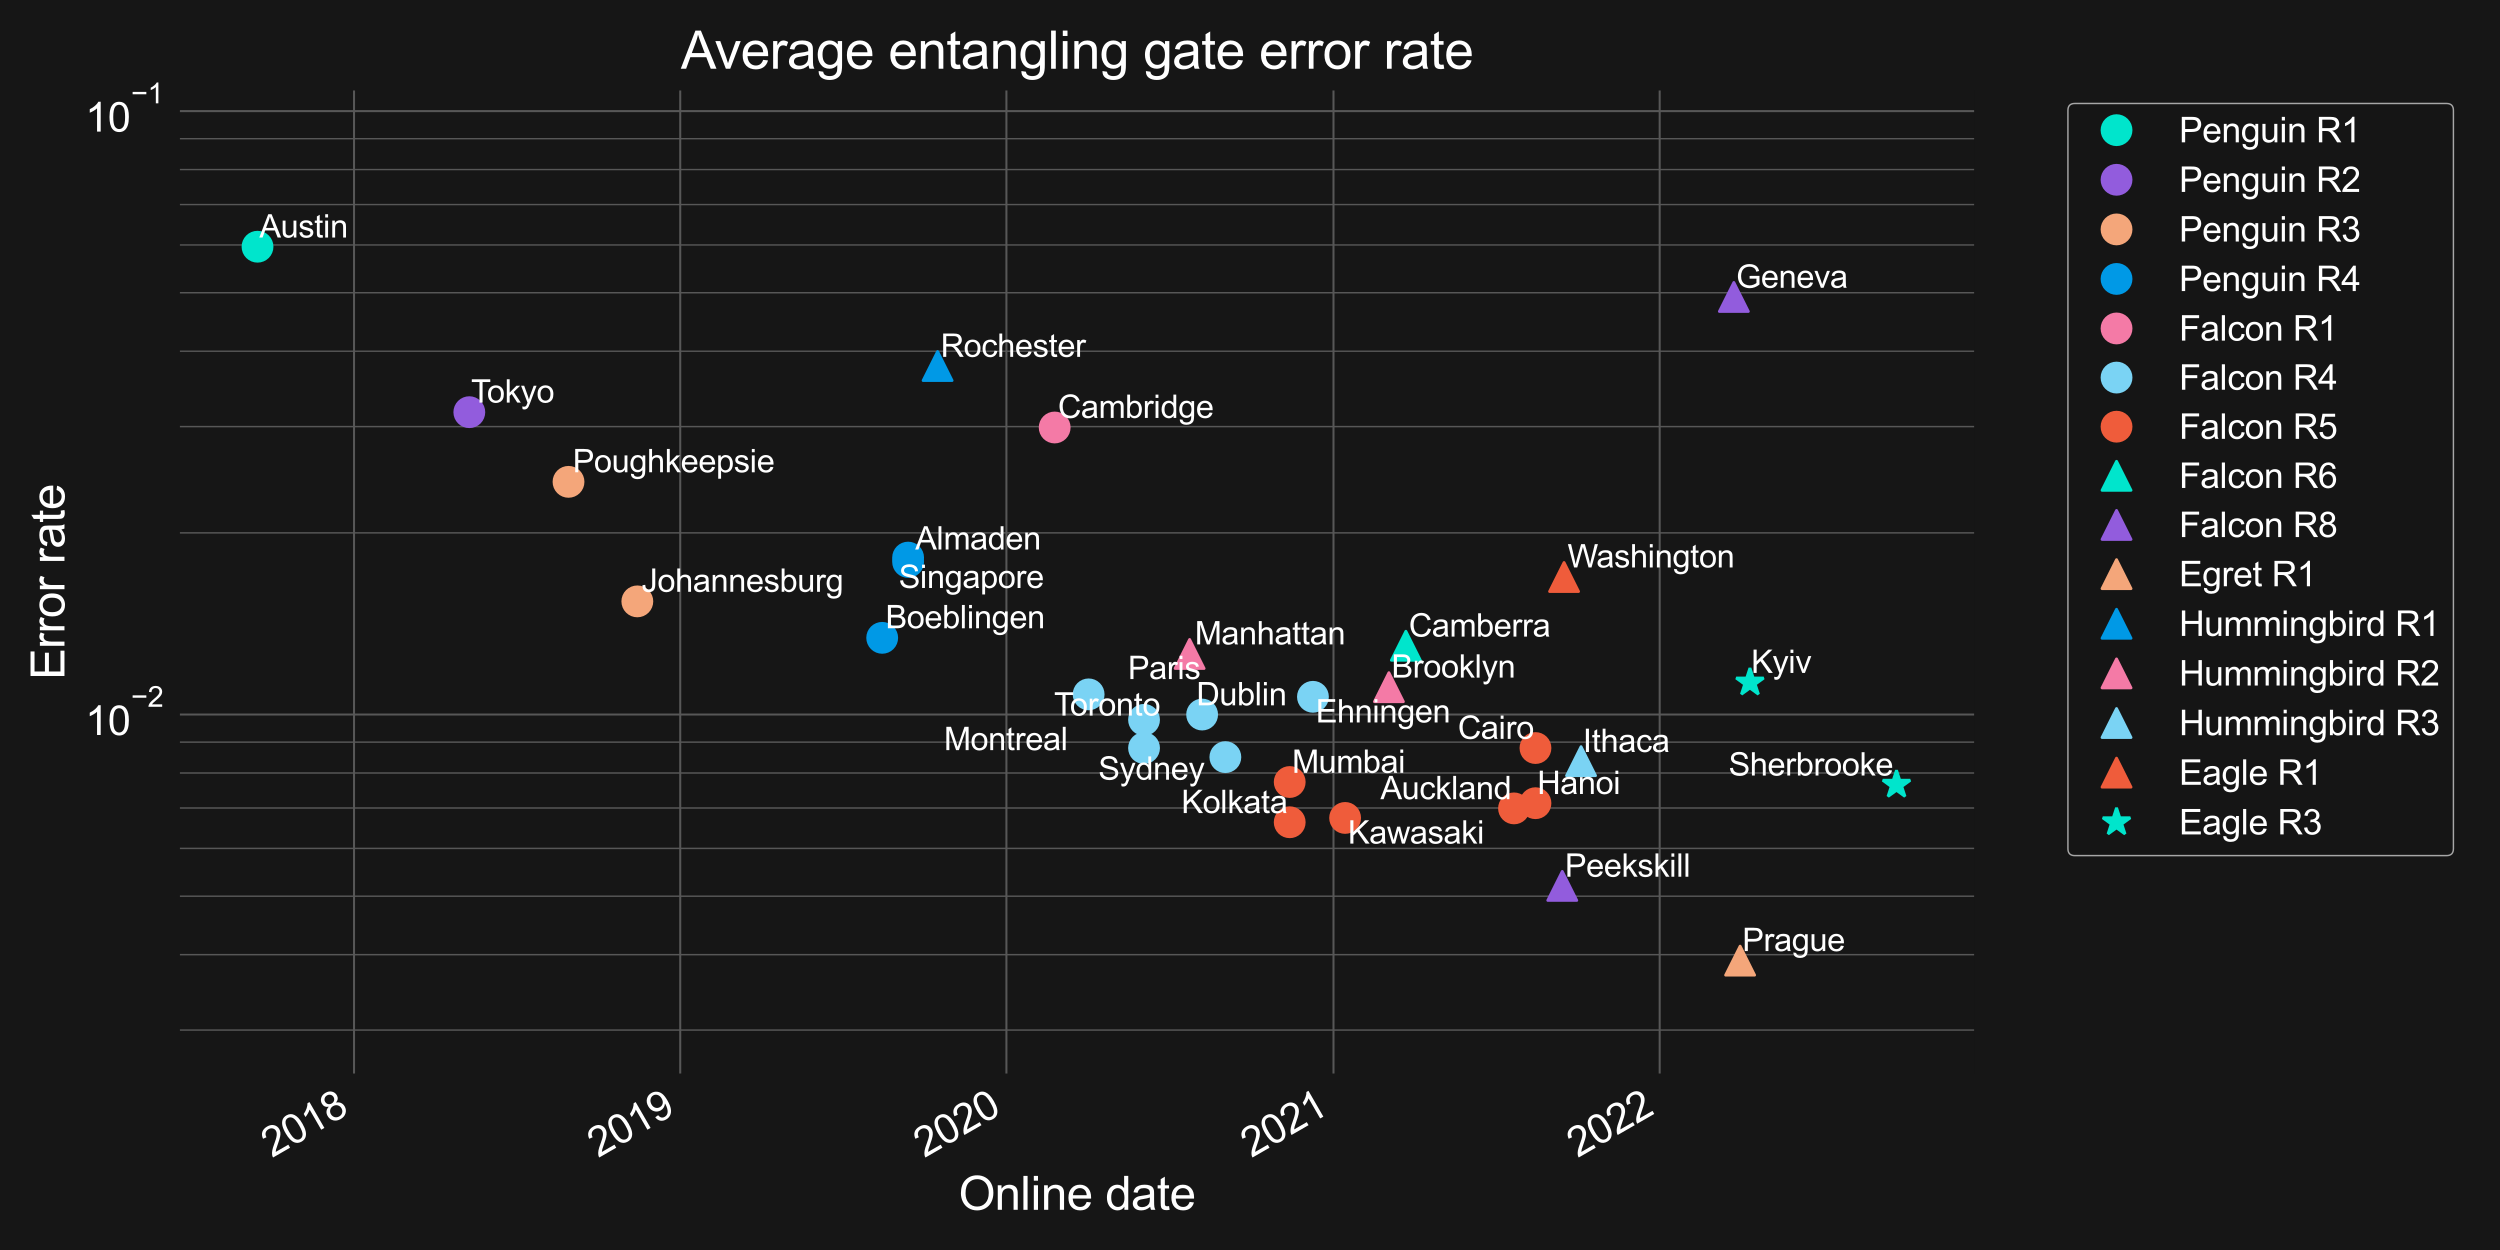 <?xml version="1.0" encoding="utf-8" standalone="no"?>
<!DOCTYPE svg PUBLIC "-//W3C//DTD SVG 1.1//EN"
  "http://www.w3.org/Graphics/SVG/1.1/DTD/svg11.dtd">
<svg xmlns:xlink="http://www.w3.org/1999/xlink" width="864pt" height="432pt" viewBox="0 0 864 432" xmlns="http://www.w3.org/2000/svg" version="1.1">
 <defs>
  <style type="text/css">*{stroke-linejoin: round; stroke-linecap: butt}</style>
 </defs>
 <g id="figure_1">
  <g id="patch_1">
   <path d="M 0 432 
L 864 432 
L 864 0 
L 0 0 
z
" style="fill: #161616"/>
  </g>
  <g id="axes_1">
   <g id="patch_2">
    <path d="M 60.679 372.506 
L 683.753 372.506 
L 683.753 29.76 
L 60.679 29.76 
z
" style="fill: #161616"/>
   </g>
   <g id="line2d_1">
    <path d="M 60.679 184.165 
L 683.753 184.165 
" clip-path="url(#p7ac28523ff)" style="fill: none; stroke: #575757; stroke-width: 0.5; stroke-linecap: round"/>
   </g>
   <g id="line2d_2">
    <path d="M 60.679 147.44 
L 683.753 147.44 
" clip-path="url(#p7ac28523ff)" style="fill: none; stroke: #575757; stroke-width: 0.5; stroke-linecap: round"/>
   </g>
   <g id="line2d_3">
    <path d="M 60.679 121.384 
L 683.753 121.384 
" clip-path="url(#p7ac28523ff)" style="fill: none; stroke: #575757; stroke-width: 0.5; stroke-linecap: round"/>
   </g>
   <g id="line2d_4">
    <path d="M 60.679 101.173 
L 683.753 101.173 
" clip-path="url(#p7ac28523ff)" style="fill: none; stroke: #575757; stroke-width: 0.5; stroke-linecap: round"/>
   </g>
   <g id="line2d_5">
    <path d="M 60.679 84.66 
L 683.753 84.66 
" clip-path="url(#p7ac28523ff)" style="fill: none; stroke: #575757; stroke-width: 0.5; stroke-linecap: round"/>
   </g>
   <g id="line2d_6">
    <path d="M 60.679 70.698 
L 683.753 70.698 
" clip-path="url(#p7ac28523ff)" style="fill: none; stroke: #575757; stroke-width: 0.5; stroke-linecap: round"/>
   </g>
   <g id="line2d_7">
    <path d="M 60.679 58.603 
L 683.753 58.603 
" clip-path="url(#p7ac28523ff)" style="fill: none; stroke: #575757; stroke-width: 0.5; stroke-linecap: round"/>
   </g>
   <g id="line2d_8">
    <path d="M 60.679 47.935 
L 683.753 47.935 
" clip-path="url(#p7ac28523ff)" style="fill: none; stroke: #575757; stroke-width: 0.5; stroke-linecap: round"/>
   </g>
   <g id="line2d_9">
    <path d="M 60.679 392.717 
L 683.753 392.717 
" clip-path="url(#p7ac28523ff)" style="fill: none; stroke: #575757; stroke-width: 0.5; stroke-linecap: round"/>
   </g>
   <g id="line2d_10">
    <path d="M 60.679 355.993 
L 683.753 355.993 
" clip-path="url(#p7ac28523ff)" style="fill: none; stroke: #575757; stroke-width: 0.5; stroke-linecap: round"/>
   </g>
   <g id="line2d_11">
    <path d="M 60.679 329.937 
L 683.753 329.937 
" clip-path="url(#p7ac28523ff)" style="fill: none; stroke: #575757; stroke-width: 0.5; stroke-linecap: round"/>
   </g>
   <g id="line2d_12">
    <path d="M 60.679 309.726 
L 683.753 309.726 
" clip-path="url(#p7ac28523ff)" style="fill: none; stroke: #575757; stroke-width: 0.5; stroke-linecap: round"/>
   </g>
   <g id="line2d_13">
    <path d="M 60.679 293.212 
L 683.753 293.212 
" clip-path="url(#p7ac28523ff)" style="fill: none; stroke: #575757; stroke-width: 0.5; stroke-linecap: round"/>
   </g>
   <g id="line2d_14">
    <path d="M 60.679 279.25 
L 683.753 279.25 
" clip-path="url(#p7ac28523ff)" style="fill: none; stroke: #575757; stroke-width: 0.5; stroke-linecap: round"/>
   </g>
   <g id="line2d_15">
    <path d="M 60.679 267.156 
L 683.753 267.156 
" clip-path="url(#p7ac28523ff)" style="fill: none; stroke: #575757; stroke-width: 0.5; stroke-linecap: round"/>
   </g>
   <g id="line2d_16">
    <path d="M 60.679 256.488 
L 683.753 256.488 
" clip-path="url(#p7ac28523ff)" style="fill: none; stroke: #575757; stroke-width: 0.5; stroke-linecap: round"/>
   </g>
   <g id="matplotlib.axis_1">
    <g id="xtick_1">
     <g id="line2d_17">
      <path d="M 122.356 372.506 
L 122.356 29.76 
" clip-path="url(#p7ac28523ff)" style="fill: none; stroke: #575757; stroke-width: 0.7; stroke-linecap: round"/>
     </g>
     <g id="line2d_18"/>
     <g id="text_1">
      <!-- 2018 -->
      <g style="fill: #ffffff" transform="translate(93.996 400.255) rotate(-30) scale(0.14 -0.14)">
       <defs>
        <path id="ArialMT-32" d="M 3222 541 
L 3222 0 
L 194 0 
Q 188 203 259 391 
Q 375 700 629 1000 
Q 884 1300 1366 1694 
Q 2113 2306 2375 2664 
Q 2638 3022 2638 3341 
Q 2638 3675 2398 3904 
Q 2159 4134 1775 4134 
Q 1369 4134 1125 3890 
Q 881 3647 878 3216 
L 300 3275 
Q 359 3922 746 4261 
Q 1134 4600 1788 4600 
Q 2447 4600 2831 4234 
Q 3216 3869 3216 3328 
Q 3216 3053 3103 2787 
Q 2991 2522 2730 2228 
Q 2469 1934 1863 1422 
Q 1356 997 1212 845 
Q 1069 694 975 541 
L 3222 541 
z
" transform="scale(0.016)"/>
        <path id="ArialMT-30" d="M 266 2259 
Q 266 3072 433 3567 
Q 600 4063 929 4331 
Q 1259 4600 1759 4600 
Q 2128 4600 2406 4451 
Q 2684 4303 2865 4023 
Q 3047 3744 3150 3342 
Q 3253 2941 3253 2259 
Q 3253 1453 3087 958 
Q 2922 463 2592 192 
Q 2263 -78 1759 -78 
Q 1097 -78 719 397 
Q 266 969 266 2259 
z
M 844 2259 
Q 844 1131 1108 757 
Q 1372 384 1759 384 
Q 2147 384 2411 759 
Q 2675 1134 2675 2259 
Q 2675 3391 2411 3762 
Q 2147 4134 1753 4134 
Q 1366 4134 1134 3806 
Q 844 3388 844 2259 
z
" transform="scale(0.016)"/>
        <path id="ArialMT-31" d="M 2384 0 
L 1822 0 
L 1822 3584 
Q 1619 3391 1289 3197 
Q 959 3003 697 2906 
L 697 3450 
Q 1169 3672 1522 3987 
Q 1875 4303 2022 4600 
L 2384 4600 
L 2384 0 
z
" transform="scale(0.016)"/>
        <path id="ArialMT-38" d="M 1131 2484 
Q 781 2613 612 2850 
Q 444 3088 444 3419 
Q 444 3919 803 4259 
Q 1163 4600 1759 4600 
Q 2359 4600 2725 4251 
Q 3091 3903 3091 3403 
Q 3091 3084 2923 2848 
Q 2756 2613 2416 2484 
Q 2838 2347 3058 2040 
Q 3278 1734 3278 1309 
Q 3278 722 2862 322 
Q 2447 -78 1769 -78 
Q 1091 -78 675 323 
Q 259 725 259 1325 
Q 259 1772 486 2073 
Q 713 2375 1131 2484 
z
M 1019 3438 
Q 1019 3113 1228 2906 
Q 1438 2700 1772 2700 
Q 2097 2700 2305 2904 
Q 2513 3109 2513 3406 
Q 2513 3716 2298 3927 
Q 2084 4138 1766 4138 
Q 1444 4138 1231 3931 
Q 1019 3725 1019 3438 
z
M 838 1322 
Q 838 1081 952 856 
Q 1066 631 1291 507 
Q 1516 384 1775 384 
Q 2178 384 2440 643 
Q 2703 903 2703 1303 
Q 2703 1709 2433 1975 
Q 2163 2241 1756 2241 
Q 1359 2241 1098 1978 
Q 838 1716 838 1322 
z
" transform="scale(0.016)"/>
       </defs>
       <use xlink:href="#ArialMT-32"/>
       <use xlink:href="#ArialMT-30" x="55.615"/>
       <use xlink:href="#ArialMT-31" x="111.23"/>
       <use xlink:href="#ArialMT-38" x="166.846"/>
      </g>
     </g>
    </g>
    <g id="xtick_2">
     <g id="line2d_19">
      <path d="M 235.086 372.506 
L 235.086 29.76 
" clip-path="url(#p7ac28523ff)" style="fill: none; stroke: #575757; stroke-width: 0.7; stroke-linecap: round"/>
     </g>
     <g id="line2d_20"/>
     <g id="text_2">
      <!-- 2019 -->
      <g style="fill: #ffffff" transform="translate(206.726 400.255) rotate(-30) scale(0.14 -0.14)">
       <defs>
        <path id="ArialMT-39" d="M 350 1059 
L 891 1109 
Q 959 728 1153 556 
Q 1347 384 1650 384 
Q 1909 384 2104 503 
Q 2300 622 2425 820 
Q 2550 1019 2634 1356 
Q 2719 1694 2719 2044 
Q 2719 2081 2716 2156 
Q 2547 1888 2255 1720 
Q 1963 1553 1622 1553 
Q 1053 1553 659 1965 
Q 266 2378 266 3053 
Q 266 3750 677 4175 
Q 1088 4600 1706 4600 
Q 2153 4600 2523 4359 
Q 2894 4119 3086 3673 
Q 3278 3228 3278 2384 
Q 3278 1506 3087 986 
Q 2897 466 2520 194 
Q 2144 -78 1638 -78 
Q 1100 -78 759 220 
Q 419 519 350 1059 
z
M 2653 3081 
Q 2653 3566 2395 3850 
Q 2138 4134 1775 4134 
Q 1400 4134 1122 3828 
Q 844 3522 844 3034 
Q 844 2597 1108 2323 
Q 1372 2050 1759 2050 
Q 2150 2050 2401 2323 
Q 2653 2597 2653 3081 
z
" transform="scale(0.016)"/>
       </defs>
       <use xlink:href="#ArialMT-32"/>
       <use xlink:href="#ArialMT-30" x="55.615"/>
       <use xlink:href="#ArialMT-31" x="111.23"/>
       <use xlink:href="#ArialMT-39" x="166.846"/>
      </g>
     </g>
    </g>
    <g id="xtick_3">
     <g id="line2d_21">
      <path d="M 347.817 372.506 
L 347.817 29.76 
" clip-path="url(#p7ac28523ff)" style="fill: none; stroke: #575757; stroke-width: 0.7; stroke-linecap: round"/>
     </g>
     <g id="line2d_22"/>
     <g id="text_3">
      <!-- 2020 -->
      <g style="fill: #ffffff" transform="translate(319.456 400.255) rotate(-30) scale(0.14 -0.14)">
       <use xlink:href="#ArialMT-32"/>
       <use xlink:href="#ArialMT-30" x="55.615"/>
       <use xlink:href="#ArialMT-32" x="111.23"/>
       <use xlink:href="#ArialMT-30" x="166.846"/>
      </g>
     </g>
    </g>
    <g id="xtick_4">
     <g id="line2d_23">
      <path d="M 460.856 372.506 
L 460.856 29.76 
" clip-path="url(#p7ac28523ff)" style="fill: none; stroke: #575757; stroke-width: 0.7; stroke-linecap: round"/>
     </g>
     <g id="line2d_24"/>
     <g id="text_4">
      <!-- 2021 -->
      <g style="fill: #ffffff" transform="translate(432.495 400.255) rotate(-30) scale(0.14 -0.14)">
       <use xlink:href="#ArialMT-32"/>
       <use xlink:href="#ArialMT-30" x="55.615"/>
       <use xlink:href="#ArialMT-32" x="111.23"/>
       <use xlink:href="#ArialMT-31" x="166.846"/>
      </g>
     </g>
    </g>
    <g id="xtick_5">
     <g id="line2d_25">
      <path d="M 573.586 372.506 
L 573.586 29.76 
" clip-path="url(#p7ac28523ff)" style="fill: none; stroke: #575757; stroke-width: 0.7; stroke-linecap: round"/>
     </g>
     <g id="line2d_26"/>
     <g id="text_5">
      <!-- 2022 -->
      <g style="fill: #ffffff" transform="translate(545.226 400.255) rotate(-30) scale(0.14 -0.14)">
       <use xlink:href="#ArialMT-32"/>
       <use xlink:href="#ArialMT-30" x="55.615"/>
       <use xlink:href="#ArialMT-32" x="111.23"/>
       <use xlink:href="#ArialMT-32" x="166.846"/>
      </g>
     </g>
    </g>
    <g id="text_6">
     <!-- Online date -->
     <g style="fill: #ffffff" transform="translate(331.301 418.118) scale(0.16 -0.16)">
      <defs>
       <path id="ArialMT-4f" d="M 309 2231 
Q 309 3372 921 4017 
Q 1534 4663 2503 4663 
Q 3138 4663 3647 4359 
Q 4156 4056 4423 3514 
Q 4691 2972 4691 2284 
Q 4691 1588 4409 1038 
Q 4128 488 3612 205 
Q 3097 -78 2500 -78 
Q 1853 -78 1343 234 
Q 834 547 571 1087 
Q 309 1628 309 2231 
z
M 934 2222 
Q 934 1394 1379 917 
Q 1825 441 2497 441 
Q 3181 441 3623 922 
Q 4066 1403 4066 2288 
Q 4066 2847 3877 3264 
Q 3688 3681 3323 3911 
Q 2959 4141 2506 4141 
Q 1863 4141 1398 3698 
Q 934 3256 934 2222 
z
" transform="scale(0.016)"/>
       <path id="ArialMT-6e" d="M 422 0 
L 422 3319 
L 928 3319 
L 928 2847 
Q 1294 3394 1984 3394 
Q 2284 3394 2536 3286 
Q 2788 3178 2913 3003 
Q 3038 2828 3088 2588 
Q 3119 2431 3119 2041 
L 3119 0 
L 2556 0 
L 2556 2019 
Q 2556 2363 2490 2533 
Q 2425 2703 2258 2804 
Q 2091 2906 1866 2906 
Q 1506 2906 1245 2678 
Q 984 2450 984 1813 
L 984 0 
L 422 0 
z
" transform="scale(0.016)"/>
       <path id="ArialMT-6c" d="M 409 0 
L 409 4581 
L 972 4581 
L 972 0 
L 409 0 
z
" transform="scale(0.016)"/>
       <path id="ArialMT-69" d="M 425 3934 
L 425 4581 
L 988 4581 
L 988 3934 
L 425 3934 
z
M 425 0 
L 425 3319 
L 988 3319 
L 988 0 
L 425 0 
z
" transform="scale(0.016)"/>
       <path id="ArialMT-65" d="M 2694 1069 
L 3275 997 
Q 3138 488 2766 206 
Q 2394 -75 1816 -75 
Q 1088 -75 661 373 
Q 234 822 234 1631 
Q 234 2469 665 2931 
Q 1097 3394 1784 3394 
Q 2450 3394 2872 2941 
Q 3294 2488 3294 1666 
Q 3294 1616 3291 1516 
L 816 1516 
Q 847 969 1125 678 
Q 1403 388 1819 388 
Q 2128 388 2347 550 
Q 2566 713 2694 1069 
z
M 847 1978 
L 2700 1978 
Q 2663 2397 2488 2606 
Q 2219 2931 1791 2931 
Q 1403 2931 1139 2672 
Q 875 2413 847 1978 
z
" transform="scale(0.016)"/>
       <path id="ArialMT-20" transform="scale(0.016)"/>
       <path id="ArialMT-64" d="M 2575 0 
L 2575 419 
Q 2259 -75 1647 -75 
Q 1250 -75 917 144 
Q 584 363 401 755 
Q 219 1147 219 1656 
Q 219 2153 384 2558 
Q 550 2963 881 3178 
Q 1213 3394 1622 3394 
Q 1922 3394 2156 3267 
Q 2391 3141 2538 2938 
L 2538 4581 
L 3097 4581 
L 3097 0 
L 2575 0 
z
M 797 1656 
Q 797 1019 1065 703 
Q 1334 388 1700 388 
Q 2069 388 2326 689 
Q 2584 991 2584 1609 
Q 2584 2291 2321 2609 
Q 2059 2928 1675 2928 
Q 1300 2928 1048 2622 
Q 797 2316 797 1656 
z
" transform="scale(0.016)"/>
       <path id="ArialMT-61" d="M 2588 409 
Q 2275 144 1986 34 
Q 1697 -75 1366 -75 
Q 819 -75 525 192 
Q 231 459 231 875 
Q 231 1119 342 1320 
Q 453 1522 633 1644 
Q 813 1766 1038 1828 
Q 1203 1872 1538 1913 
Q 2219 1994 2541 2106 
Q 2544 2222 2544 2253 
Q 2544 2597 2384 2738 
Q 2169 2928 1744 2928 
Q 1347 2928 1158 2789 
Q 969 2650 878 2297 
L 328 2372 
Q 403 2725 575 2942 
Q 747 3159 1072 3276 
Q 1397 3394 1825 3394 
Q 2250 3394 2515 3294 
Q 2781 3194 2906 3042 
Q 3031 2891 3081 2659 
Q 3109 2516 3109 2141 
L 3109 1391 
Q 3109 606 3145 398 
Q 3181 191 3288 0 
L 2700 0 
Q 2613 175 2588 409 
z
M 2541 1666 
Q 2234 1541 1622 1453 
Q 1275 1403 1131 1340 
Q 988 1278 909 1158 
Q 831 1038 831 891 
Q 831 666 1001 516 
Q 1172 366 1500 366 
Q 1825 366 2078 508 
Q 2331 650 2450 897 
Q 2541 1088 2541 1459 
L 2541 1666 
z
" transform="scale(0.016)"/>
       <path id="ArialMT-74" d="M 1650 503 
L 1731 6 
Q 1494 -44 1306 -44 
Q 1000 -44 831 53 
Q 663 150 594 308 
Q 525 466 525 972 
L 525 2881 
L 113 2881 
L 113 3319 
L 525 3319 
L 525 4141 
L 1084 4478 
L 1084 3319 
L 1650 3319 
L 1650 2881 
L 1084 2881 
L 1084 941 
Q 1084 700 1114 631 
Q 1144 563 1211 522 
Q 1278 481 1403 481 
Q 1497 481 1650 503 
z
" transform="scale(0.016)"/>
      </defs>
      <use xlink:href="#ArialMT-4f"/>
      <use xlink:href="#ArialMT-6e" x="77.783"/>
      <use xlink:href="#ArialMT-6c" x="133.398"/>
      <use xlink:href="#ArialMT-69" x="155.615"/>
      <use xlink:href="#ArialMT-6e" x="177.832"/>
      <use xlink:href="#ArialMT-65" x="233.447"/>
      <use xlink:href="#ArialMT-20" x="289.062"/>
      <use xlink:href="#ArialMT-64" x="316.846"/>
      <use xlink:href="#ArialMT-61" x="372.461"/>
      <use xlink:href="#ArialMT-74" x="428.076"/>
      <use xlink:href="#ArialMT-65" x="455.859"/>
     </g>
    </g>
   </g>
   <g id="matplotlib.axis_2">
    <g id="ytick_1">
     <g id="line2d_27">
      <path d="M 60.679 246.945 
L 683.753 246.945 
" clip-path="url(#p7ac28523ff)" style="fill: none; stroke: #575757; stroke-width: 0.7; stroke-linecap: round"/>
     </g>
     <g id="line2d_28"/>
     <g id="text_7">
      <!-- $\mathdefault{10^{-2}}$ -->
      <g style="fill: #ffffff" transform="translate(29.459 254.164) scale(0.14 -0.14)">
       <defs>
        <path id="ArialMT-2212" d="M 3381 1997 
L 356 1997 
L 356 2522 
L 3381 2522 
L 3381 1997 
z
" transform="scale(0.016)"/>
       </defs>
       <use xlink:href="#ArialMT-31" transform="translate(0 0.994)"/>
       <use xlink:href="#ArialMT-30" transform="translate(55.615 0.994)"/>
       <use xlink:href="#ArialMT-2212" transform="translate(112.973 70.688) scale(0.7)"/>
       <use xlink:href="#ArialMT-32" transform="translate(153.852 70.688) scale(0.7)"/>
      </g>
     </g>
    </g>
    <g id="ytick_2">
     <g id="line2d_29">
      <path d="M 60.679 38.393 
L 683.753 38.393 
" clip-path="url(#p7ac28523ff)" style="fill: none; stroke: #575757; stroke-width: 0.7; stroke-linecap: round"/>
     </g>
     <g id="line2d_30"/>
     <g id="text_8">
      <!-- $\mathdefault{10^{-1}}$ -->
      <g style="fill: #ffffff" transform="translate(29.459 45.611) scale(0.14 -0.14)">
       <use xlink:href="#ArialMT-31" transform="translate(0 0.994)"/>
       <use xlink:href="#ArialMT-30" transform="translate(55.615 0.994)"/>
       <use xlink:href="#ArialMT-2212" transform="translate(112.973 70.688) scale(0.7)"/>
       <use xlink:href="#ArialMT-31" transform="translate(153.852 70.688) scale(0.7)"/>
      </g>
     </g>
    </g>
    <g id="ytick_3">
     <g id="line2d_31"/>
    </g>
    <g id="ytick_4">
     <g id="line2d_32"/>
    </g>
    <g id="ytick_5">
     <g id="line2d_33"/>
    </g>
    <g id="ytick_6">
     <g id="line2d_34"/>
    </g>
    <g id="ytick_7">
     <g id="line2d_35"/>
    </g>
    <g id="ytick_8">
     <g id="line2d_36"/>
    </g>
    <g id="ytick_9">
     <g id="line2d_37"/>
    </g>
    <g id="ytick_10">
     <g id="line2d_38"/>
    </g>
    <g id="ytick_11">
     <g id="line2d_39"/>
    </g>
    <g id="ytick_12">
     <g id="line2d_40"/>
    </g>
    <g id="ytick_13">
     <g id="line2d_41"/>
    </g>
    <g id="ytick_14">
     <g id="line2d_42"/>
    </g>
    <g id="ytick_15">
     <g id="line2d_43"/>
    </g>
    <g id="ytick_16">
     <g id="line2d_44"/>
    </g>
    <g id="ytick_17">
     <g id="line2d_45"/>
    </g>
    <g id="text_9">
     <!-- Error rate -->
     <g style="fill: #ffffff" transform="translate(22.279 234.916) rotate(-90) scale(0.16 -0.16)">
      <defs>
       <path id="ArialMT-45" d="M 506 0 
L 506 4581 
L 3819 4581 
L 3819 4041 
L 1113 4041 
L 1113 2638 
L 3647 2638 
L 3647 2100 
L 1113 2100 
L 1113 541 
L 3925 541 
L 3925 0 
L 506 0 
z
" transform="scale(0.016)"/>
       <path id="ArialMT-72" d="M 416 0 
L 416 3319 
L 922 3319 
L 922 2816 
Q 1116 3169 1280 3281 
Q 1444 3394 1641 3394 
Q 1925 3394 2219 3213 
L 2025 2691 
Q 1819 2813 1613 2813 
Q 1428 2813 1281 2702 
Q 1134 2591 1072 2394 
Q 978 2094 978 1738 
L 978 0 
L 416 0 
z
" transform="scale(0.016)"/>
       <path id="ArialMT-6f" d="M 213 1659 
Q 213 2581 725 3025 
Q 1153 3394 1769 3394 
Q 2453 3394 2887 2945 
Q 3322 2497 3322 1706 
Q 3322 1066 3130 698 
Q 2938 331 2570 128 
Q 2203 -75 1769 -75 
Q 1072 -75 642 372 
Q 213 819 213 1659 
z
M 791 1659 
Q 791 1022 1069 705 
Q 1347 388 1769 388 
Q 2188 388 2466 706 
Q 2744 1025 2744 1678 
Q 2744 2294 2464 2611 
Q 2184 2928 1769 2928 
Q 1347 2928 1069 2612 
Q 791 2297 791 1659 
z
" transform="scale(0.016)"/>
      </defs>
      <use xlink:href="#ArialMT-45"/>
      <use xlink:href="#ArialMT-72" x="66.699"/>
      <use xlink:href="#ArialMT-72" x="100"/>
      <use xlink:href="#ArialMT-6f" x="133.301"/>
      <use xlink:href="#ArialMT-72" x="188.916"/>
      <use xlink:href="#ArialMT-20" x="222.217"/>
      <use xlink:href="#ArialMT-72" x="250"/>
      <use xlink:href="#ArialMT-61" x="283.301"/>
      <use xlink:href="#ArialMT-74" x="338.916"/>
      <use xlink:href="#ArialMT-65" x="366.699"/>
     </g>
    </g>
   </g>
   <g id="line2d_46">
    <path d="M 89 85.266 
" clip-path="url(#p7ac28523ff)" style="fill: none"/>
    <defs>
     <path id="m858c99aac1" d="M 0 5 
C 1.326 5 2.598 4.473 3.536 3.536 
C 4.473 2.598 5 1.326 5 0 
C 5 -1.326 4.473 -2.598 3.536 -3.536 
C 2.598 -4.473 1.326 -5 0 -5 
C -1.326 -5 -2.598 -4.473 -3.536 -3.536 
C -4.473 -2.598 -5 -1.326 -5 0 
C -5 1.326 -4.473 2.598 -3.536 3.536 
C -2.598 4.473 -1.326 5 0 5 
z
" style="stroke: #00e5cc"/>
    </defs>
    <g clip-path="url(#p7ac28523ff)">
     <use xlink:href="#m858c99aac1" x="89" y="85.266" style="fill: #00e5cc; stroke: #00e5cc"/>
    </g>
   </g>
   <g id="line2d_47">
    <path d="M 162.198 142.448 
" clip-path="url(#p7ac28523ff)" style="fill: none"/>
    <defs>
     <path id="m2b5bee2c1c" d="M 0 5 
C 1.326 5 2.598 4.473 3.536 3.536 
C 4.473 2.598 5 1.326 5 0 
C 5 -1.326 4.473 -2.598 3.536 -3.536 
C 2.598 -4.473 1.326 -5 0 -5 
C -1.326 -5 -2.598 -4.473 -3.536 -3.536 
C -4.473 -2.598 -5 -1.326 -5 0 
C -5 1.326 -4.473 2.598 -3.536 3.536 
C -2.598 4.473 -1.326 5 0 5 
z
" style="stroke: #925cdd"/>
    </defs>
    <g clip-path="url(#p7ac28523ff)">
     <use xlink:href="#m2b5bee2c1c" x="162.198" y="142.448" style="fill: #925cdd; stroke: #925cdd"/>
    </g>
   </g>
   <g id="line2d_48">
    <path d="M 196.48 166.526 
" clip-path="url(#p7ac28523ff)" style="fill: none"/>
    <defs>
     <path id="mfe7b4d544a" d="M 0 5 
C 1.326 5 2.598 4.473 3.536 3.536 
C 4.473 2.598 5 1.326 5 0 
C 5 -1.326 4.473 -2.598 3.536 -3.536 
C 2.598 -4.473 1.326 -5 0 -5 
C -1.326 -5 -2.598 -4.473 -3.536 -3.536 
C -4.473 -2.598 -5 -1.326 -5 0 
C -5 1.326 -4.473 2.598 -3.536 3.536 
C -2.598 4.473 -1.326 5 0 5 
z
" style="stroke: #f4a67a"/>
    </defs>
    <g clip-path="url(#p7ac28523ff)">
     <use xlink:href="#mfe7b4d544a" x="196.48" y="166.526" style="fill: #f4a67a; stroke: #f4a67a"/>
    </g>
   </g>
   <g id="line2d_49">
    <path d="M 220.262 207.837 
" clip-path="url(#p7ac28523ff)" style="fill: none"/>
    <g clip-path="url(#p7ac28523ff)">
     <use xlink:href="#mfe7b4d544a" x="220.262" y="207.837" style="fill: #f4a67a; stroke: #f4a67a"/>
    </g>
   </g>
   <g id="line2d_50">
    <path d="M 304.887 220.437 
" clip-path="url(#p7ac28523ff)" style="fill: none"/>
    <defs>
     <path id="m1b0359f295" d="M 0 5 
C 1.326 5 2.598 4.473 3.536 3.536 
C 4.473 2.598 5 1.326 5 0 
C 5 -1.326 4.473 -2.598 3.536 -3.536 
C 2.598 -4.473 1.326 -5 0 -5 
C -1.326 -5 -2.598 -4.473 -3.536 -3.536 
C -4.473 -2.598 -5 -1.326 -5 0 
C -5 1.326 -4.473 2.598 -3.536 3.536 
C -2.598 4.473 -1.326 5 0 5 
z
" style="stroke: #0099e6"/>
    </defs>
    <g clip-path="url(#p7ac28523ff)">
     <use xlink:href="#m1b0359f295" x="304.887" y="220.437" style="fill: #0099e6; stroke: #0099e6"/>
    </g>
   </g>
   <g id="line2d_51">
    <path d="M 313.843 192.707 
" clip-path="url(#p7ac28523ff)" style="fill: none"/>
    <g clip-path="url(#p7ac28523ff)">
     <use xlink:href="#m1b0359f295" x="313.843" y="192.707" style="fill: #0099e6; stroke: #0099e6"/>
    </g>
   </g>
   <g id="line2d_52">
    <path d="M 313.843 194.212 
" clip-path="url(#p7ac28523ff)" style="fill: none"/>
    <g clip-path="url(#p7ac28523ff)">
     <use xlink:href="#m1b0359f295" x="313.843" y="194.212" style="fill: #0099e6; stroke: #0099e6"/>
    </g>
   </g>
   <g id="line2d_53">
    <path d="M 364.495 147.743 
" clip-path="url(#p7ac28523ff)" style="fill: none"/>
    <defs>
     <path id="md5e1fcd401" d="M 0 5 
C 1.326 5 2.598 4.473 3.536 3.536 
C 4.473 2.598 5 1.326 5 0 
C 5 -1.326 4.473 -2.598 3.536 -3.536 
C 2.598 -4.473 1.326 -5 0 -5 
C -1.326 -5 -2.598 -4.473 -3.536 -3.536 
C -4.473 -2.598 -5 -1.326 -5 0 
C -5 1.326 -4.473 2.598 -3.536 3.536 
C -2.598 4.473 -1.326 5 0 5 
z
" style="stroke: #f47aa6"/>
    </defs>
    <g clip-path="url(#p7ac28523ff)">
     <use xlink:href="#md5e1fcd401" x="364.495" y="147.743" style="fill: #f47aa6; stroke: #f47aa6"/>
    </g>
   </g>
   <g id="line2d_54">
    <path d="M 376.231 239.975 
" clip-path="url(#p7ac28523ff)" style="fill: none"/>
    <defs>
     <path id="m7c1f33f7ec" d="M 0 5 
C 1.326 5 2.598 4.473 3.536 3.536 
C 4.473 2.598 5 1.326 5 0 
C 5 -1.326 4.473 -2.598 3.536 -3.536 
C 2.598 -4.473 1.326 -5 0 -5 
C -1.326 -5 -2.598 -4.473 -3.536 -3.536 
C -4.473 -2.598 -5 -1.326 -5 0 
C -5 1.326 -4.473 2.598 -3.536 3.536 
C -2.598 4.473 -1.326 5 0 5 
z
" style="stroke: #7ad3f4"/>
    </defs>
    <g clip-path="url(#p7ac28523ff)">
     <use xlink:href="#m7c1f33f7ec" x="376.231" y="239.975" style="fill: #7ad3f4; stroke: #7ad3f4"/>
    </g>
   </g>
   <g id="line2d_55">
    <path d="M 395.38 258.523 
" clip-path="url(#p7ac28523ff)" style="fill: none"/>
    <g clip-path="url(#p7ac28523ff)">
     <use xlink:href="#m7c1f33f7ec" x="395.38" y="258.523" style="fill: #7ad3f4; stroke: #7ad3f4"/>
    </g>
   </g>
   <g id="line2d_56">
    <path d="M 395.38 248.775 
" clip-path="url(#p7ac28523ff)" style="fill: none"/>
    <g clip-path="url(#p7ac28523ff)">
     <use xlink:href="#m7c1f33f7ec" x="395.38" y="248.775" style="fill: #7ad3f4; stroke: #7ad3f4"/>
    </g>
   </g>
   <g id="line2d_57">
    <path d="M 415.455 246.945 
" clip-path="url(#p7ac28523ff)" style="fill: none"/>
    <g clip-path="url(#p7ac28523ff)">
     <use xlink:href="#m7c1f33f7ec" x="415.455" y="246.945" style="fill: #7ad3f4; stroke: #7ad3f4"/>
    </g>
   </g>
   <g id="line2d_58">
    <path d="M 423.485 261.665 
" clip-path="url(#p7ac28523ff)" style="fill: none"/>
    <g clip-path="url(#p7ac28523ff)">
     <use xlink:href="#m7c1f33f7ec" x="423.485" y="261.665" style="fill: #7ad3f4; stroke: #7ad3f4"/>
    </g>
   </g>
   <g id="line2d_59">
    <path d="M 453.752 240.817 
" clip-path="url(#p7ac28523ff)" style="fill: none"/>
    <g clip-path="url(#p7ac28523ff)">
     <use xlink:href="#m7c1f33f7ec" x="453.752" y="240.817" style="fill: #7ad3f4; stroke: #7ad3f4"/>
    </g>
   </g>
   <g id="line2d_60">
    <path d="M 445.722 270.266 
" clip-path="url(#p7ac28523ff)" style="fill: none"/>
    <defs>
     <path id="m8a8cf892e6" d="M 0 5 
C 1.326 5 2.598 4.473 3.536 3.536 
C 4.473 2.598 5 1.326 5 0 
C 5 -1.326 4.473 -2.598 3.536 -3.536 
C 2.598 -4.473 1.326 -5 0 -5 
C -1.326 -5 -2.598 -4.473 -3.536 -3.536 
C -4.473 -2.598 -5 -1.326 -5 0 
C -5 1.326 -4.473 2.598 -3.536 3.536 
C -2.598 4.473 -1.326 5 0 5 
z
" style="stroke: #ef5c3b"/>
    </defs>
    <g clip-path="url(#p7ac28523ff)">
     <use xlink:href="#m8a8cf892e6" x="445.722" y="270.266" style="fill: #ef5c3b; stroke: #ef5c3b"/>
    </g>
   </g>
   <g id="line2d_61">
    <path d="M 445.722 284.169 
" clip-path="url(#p7ac28523ff)" style="fill: none"/>
    <g clip-path="url(#p7ac28523ff)">
     <use xlink:href="#m8a8cf892e6" x="445.722" y="284.169" style="fill: #ef5c3b; stroke: #ef5c3b"/>
    </g>
   </g>
   <g id="line2d_62">
    <path d="M 464.871 282.679 
" clip-path="url(#p7ac28523ff)" style="fill: none"/>
    <g clip-path="url(#p7ac28523ff)">
     <use xlink:href="#m8a8cf892e6" x="464.871" y="282.679" style="fill: #ef5c3b; stroke: #ef5c3b"/>
    </g>
   </g>
   <g id="line2d_63">
    <path d="M 530.656 277.584 
" clip-path="url(#p7ac28523ff)" style="fill: none"/>
    <g clip-path="url(#p7ac28523ff)">
     <use xlink:href="#m8a8cf892e6" x="530.656" y="277.584" style="fill: #ef5c3b; stroke: #ef5c3b"/>
    </g>
   </g>
   <g id="line2d_64">
    <path d="M 530.656 258.523 
" clip-path="url(#p7ac28523ff)" style="fill: none"/>
    <g clip-path="url(#p7ac28523ff)">
     <use xlink:href="#m8a8cf892e6" x="530.656" y="258.523" style="fill: #ef5c3b; stroke: #ef5c3b"/>
    </g>
   </g>
   <g id="line2d_65">
    <path d="M 523.243 279.38 
" clip-path="url(#p7ac28523ff)" style="fill: none"/>
    <g clip-path="url(#p7ac28523ff)">
     <use xlink:href="#m8a8cf892e6" x="523.243" y="279.38" style="fill: #ef5c3b; stroke: #ef5c3b"/>
    </g>
   </g>
   <g id="line2d_66">
    <path d="M 485.873 223.182 
" clip-path="url(#p7ac28523ff)" style="fill: none"/>
    <defs>
     <path id="m95bf9f93f7" d="M 0 -5 
L -5 5 
L 5 5 
z
" style="stroke: #00e5cc; stroke-linejoin: miter"/>
    </defs>
    <g clip-path="url(#p7ac28523ff)">
     <use xlink:href="#m95bf9f93f7" x="485.873" y="223.182" style="fill: #00e5cc; stroke: #00e5cc; stroke-linejoin: miter"/>
    </g>
   </g>
   <g id="line2d_67">
    <path d="M 539.921 306.173 
" clip-path="url(#p7ac28523ff)" style="fill: none"/>
    <defs>
     <path id="me93b8957da" d="M 0 -5 
L -5 5 
L 5 5 
z
" style="stroke: #925cdd; stroke-linejoin: miter"/>
    </defs>
    <g clip-path="url(#p7ac28523ff)">
     <use xlink:href="#me93b8957da" x="539.921" y="306.173" style="fill: #925cdd; stroke: #925cdd; stroke-linejoin: miter"/>
    </g>
   </g>
   <g id="line2d_68">
    <path d="M 599.221 102.634 
" clip-path="url(#p7ac28523ff)" style="fill: none"/>
    <g clip-path="url(#p7ac28523ff)">
     <use xlink:href="#me93b8957da" x="599.221" y="102.634" style="fill: #925cdd; stroke: #925cdd; stroke-linejoin: miter"/>
    </g>
   </g>
   <g id="line2d_69">
    <path d="M 601.383 331.998 
" clip-path="url(#p7ac28523ff)" style="fill: none"/>
    <defs>
     <path id="maa40b9636f" d="M 0 -5 
L -5 5 
L 5 5 
z
" style="stroke: #f4a67a; stroke-linejoin: miter"/>
    </defs>
    <g clip-path="url(#p7ac28523ff)">
     <use xlink:href="#maa40b9636f" x="601.383" y="331.998" style="fill: #f4a67a; stroke: #f4a67a; stroke-linejoin: miter"/>
    </g>
   </g>
   <g id="line2d_70">
    <path d="M 324.035 126.508 
" clip-path="url(#p7ac28523ff)" style="fill: none"/>
    <defs>
     <path id="mcc88928004" d="M 0 -5 
L -5 5 
L 5 5 
z
" style="stroke: #0099e6; stroke-linejoin: miter"/>
    </defs>
    <g clip-path="url(#p7ac28523ff)">
     <use xlink:href="#mcc88928004" x="324.035" y="126.508" style="fill: #0099e6; stroke: #0099e6; stroke-linejoin: miter"/>
    </g>
   </g>
   <g id="line2d_71">
    <path d="M 411.131 226.013 
" clip-path="url(#p7ac28523ff)" style="fill: none"/>
    <defs>
     <path id="m401b2979ac" d="M 0 -5 
L -5 5 
L 5 5 
z
" style="stroke: #f47aa6; stroke-linejoin: miter"/>
    </defs>
    <g clip-path="url(#p7ac28523ff)">
     <use xlink:href="#m401b2979ac" x="411.131" y="226.013" style="fill: #f47aa6; stroke: #f47aa6; stroke-linejoin: miter"/>
    </g>
   </g>
   <g id="line2d_72">
    <path d="M 480.004 237.493 
" clip-path="url(#p7ac28523ff)" style="fill: none"/>
    <g clip-path="url(#p7ac28523ff)">
     <use xlink:href="#m401b2979ac" x="480.004" y="237.493" style="fill: #f47aa6; stroke: #f47aa6; stroke-linejoin: miter"/>
    </g>
   </g>
   <g id="line2d_73">
    <path d="M 546.407 263.061 
" clip-path="url(#p7ac28523ff)" style="fill: none"/>
    <defs>
     <path id="m2b8d223509" d="M 0 -5 
L -5 5 
L 5 5 
z
" style="stroke: #7ad3f4; stroke-linejoin: miter"/>
    </defs>
    <g clip-path="url(#p7ac28523ff)">
     <use xlink:href="#m2b8d223509" x="546.407" y="263.061" style="fill: #7ad3f4; stroke: #7ad3f4; stroke-linejoin: miter"/>
    </g>
   </g>
   <g id="line2d_74">
    <path d="M 540.539 199.419 
" clip-path="url(#p7ac28523ff)" style="fill: none"/>
    <defs>
     <path id="ma5c5efdaaf" d="M 0 -5 
L -5 5 
L 5 5 
z
" style="stroke: #ef5c3b; stroke-linejoin: miter"/>
    </defs>
    <g clip-path="url(#p7ac28523ff)">
     <use xlink:href="#ma5c5efdaaf" x="540.539" y="199.419" style="fill: #ef5c3b; stroke: #ef5c3b; stroke-linejoin: miter"/>
    </g>
   </g>
   <g id="line2d_75">
    <path d="M 604.78 235.875 
" clip-path="url(#p7ac28523ff)" style="fill: none"/>
    <defs>
     <path id="m7f5ec601d7" d="M 0 -5 
L -1.123 -1.545 
L -4.755 -1.545 
L -1.816 0.59 
L -2.939 4.045 
L -0 1.91 
L 2.939 4.045 
L 1.816 0.59 
L 4.755 -1.545 
L 1.123 -1.545 
z
" style="stroke: #00e5cc; stroke-linejoin: bevel"/>
    </defs>
    <g clip-path="url(#p7ac28523ff)">
     <use xlink:href="#m7f5ec601d7" x="604.78" y="235.875" style="fill: #00e5cc; stroke: #00e5cc; stroke-linejoin: bevel"/>
    </g>
   </g>
   <g id="line2d_76">
    <path d="M 655.431 271.208 
" clip-path="url(#p7ac28523ff)" style="fill: none"/>
    <g clip-path="url(#p7ac28523ff)">
     <use xlink:href="#m7f5ec601d7" x="655.431" y="271.208" style="fill: #00e5cc; stroke: #00e5cc; stroke-linejoin: bevel"/>
    </g>
   </g>
   <g id="text_10">
    <!-- Austin -->
    <g style="fill: #ffffff" transform="translate(89.633 82.092) scale(0.11 -0.11)">
     <defs>
      <path id="ArialMT-41" d="M -9 0 
L 1750 4581 
L 2403 4581 
L 4278 0 
L 3588 0 
L 3053 1388 
L 1138 1388 
L 634 0 
L -9 0 
z
M 1313 1881 
L 2866 1881 
L 2388 3150 
Q 2169 3728 2063 4100 
Q 1975 3659 1816 3225 
L 1313 1881 
z
" transform="scale(0.016)"/>
      <path id="ArialMT-75" d="M 2597 0 
L 2597 488 
Q 2209 -75 1544 -75 
Q 1250 -75 995 37 
Q 741 150 617 320 
Q 494 491 444 738 
Q 409 903 409 1263 
L 409 3319 
L 972 3319 
L 972 1478 
Q 972 1038 1006 884 
Q 1059 663 1231 536 
Q 1403 409 1656 409 
Q 1909 409 2131 539 
Q 2353 669 2445 892 
Q 2538 1116 2538 1541 
L 2538 3319 
L 3100 3319 
L 3100 0 
L 2597 0 
z
" transform="scale(0.016)"/>
      <path id="ArialMT-73" d="M 197 991 
L 753 1078 
Q 800 744 1014 566 
Q 1228 388 1613 388 
Q 2000 388 2187 545 
Q 2375 703 2375 916 
Q 2375 1106 2209 1216 
Q 2094 1291 1634 1406 
Q 1016 1563 777 1677 
Q 538 1791 414 1992 
Q 291 2194 291 2438 
Q 291 2659 392 2848 
Q 494 3038 669 3163 
Q 800 3259 1026 3326 
Q 1253 3394 1513 3394 
Q 1903 3394 2198 3281 
Q 2494 3169 2634 2976 
Q 2775 2784 2828 2463 
L 2278 2388 
Q 2241 2644 2061 2787 
Q 1881 2931 1553 2931 
Q 1166 2931 1000 2803 
Q 834 2675 834 2503 
Q 834 2394 903 2306 
Q 972 2216 1119 2156 
Q 1203 2125 1616 2013 
Q 2213 1853 2448 1751 
Q 2684 1650 2818 1456 
Q 2953 1263 2953 975 
Q 2953 694 2789 445 
Q 2625 197 2315 61 
Q 2006 -75 1616 -75 
Q 969 -75 630 194 
Q 291 463 197 991 
z
" transform="scale(0.016)"/>
     </defs>
     <use xlink:href="#ArialMT-41"/>
     <use xlink:href="#ArialMT-75" x="66.699"/>
     <use xlink:href="#ArialMT-73" x="122.314"/>
     <use xlink:href="#ArialMT-74" x="172.314"/>
     <use xlink:href="#ArialMT-69" x="200.098"/>
     <use xlink:href="#ArialMT-6e" x="222.314"/>
    </g>
   </g>
   <g id="text_11">
    <!-- Tokyo -->
    <g style="fill: #ffffff" transform="translate(162.791 139.145) scale(0.11 -0.11)">
     <defs>
      <path id="ArialMT-54" d="M 1659 0 
L 1659 4041 
L 150 4041 
L 150 4581 
L 3781 4581 
L 3781 4041 
L 2266 4041 
L 2266 0 
L 1659 0 
z
" transform="scale(0.016)"/>
      <path id="ArialMT-6b" d="M 425 0 
L 425 4581 
L 988 4581 
L 988 1969 
L 2319 3319 
L 3047 3319 
L 1778 2088 
L 3175 0 
L 2481 0 
L 1384 1697 
L 988 1316 
L 988 0 
L 425 0 
z
" transform="scale(0.016)"/>
      <path id="ArialMT-79" d="M 397 -1278 
L 334 -750 
Q 519 -800 656 -800 
Q 844 -800 956 -737 
Q 1069 -675 1141 -563 
Q 1194 -478 1313 -144 
Q 1328 -97 1363 -6 
L 103 3319 
L 709 3319 
L 1400 1397 
Q 1534 1031 1641 628 
Q 1738 1016 1872 1384 
L 2581 3319 
L 3144 3319 
L 1881 -56 
Q 1678 -603 1566 -809 
Q 1416 -1088 1222 -1217 
Q 1028 -1347 759 -1347 
Q 597 -1347 397 -1278 
z
" transform="scale(0.016)"/>
     </defs>
     <use xlink:href="#ArialMT-54"/>
     <use xlink:href="#ArialMT-6f" x="49.959"/>
     <use xlink:href="#ArialMT-6b" x="105.574"/>
     <use xlink:href="#ArialMT-79" x="155.574"/>
     <use xlink:href="#ArialMT-6f" x="205.574"/>
    </g>
   </g>
   <g id="text_12">
    <!-- Poughkeepsie -->
    <g style="fill: #ffffff" transform="translate(197.926 163.223) scale(0.11 -0.11)">
     <defs>
      <path id="ArialMT-50" d="M 494 0 
L 494 4581 
L 2222 4581 
Q 2678 4581 2919 4538 
Q 3256 4481 3484 4323 
Q 3713 4166 3852 3881 
Q 3991 3597 3991 3256 
Q 3991 2672 3619 2267 
Q 3247 1863 2275 1863 
L 1100 1863 
L 1100 0 
L 494 0 
z
M 1100 2403 
L 2284 2403 
Q 2872 2403 3119 2622 
Q 3366 2841 3366 3238 
Q 3366 3525 3220 3729 
Q 3075 3934 2838 4000 
Q 2684 4041 2272 4041 
L 1100 4041 
L 1100 2403 
z
" transform="scale(0.016)"/>
      <path id="ArialMT-67" d="M 319 -275 
L 866 -356 
Q 900 -609 1056 -725 
Q 1266 -881 1628 -881 
Q 2019 -881 2231 -725 
Q 2444 -569 2519 -288 
Q 2563 -116 2559 434 
Q 2191 0 1641 0 
Q 956 0 581 494 
Q 206 988 206 1678 
Q 206 2153 378 2554 
Q 550 2956 876 3175 
Q 1203 3394 1644 3394 
Q 2231 3394 2613 2919 
L 2613 3319 
L 3131 3319 
L 3131 450 
Q 3131 -325 2973 -648 
Q 2816 -972 2473 -1159 
Q 2131 -1347 1631 -1347 
Q 1038 -1347 672 -1080 
Q 306 -813 319 -275 
z
M 784 1719 
Q 784 1066 1043 766 
Q 1303 466 1694 466 
Q 2081 466 2343 764 
Q 2606 1063 2606 1700 
Q 2606 2309 2336 2618 
Q 2066 2928 1684 2928 
Q 1309 2928 1046 2623 
Q 784 2319 784 1719 
z
" transform="scale(0.016)"/>
      <path id="ArialMT-68" d="M 422 0 
L 422 4581 
L 984 4581 
L 984 2938 
Q 1378 3394 1978 3394 
Q 2347 3394 2619 3248 
Q 2891 3103 3008 2847 
Q 3125 2591 3125 2103 
L 3125 0 
L 2563 0 
L 2563 2103 
Q 2563 2525 2380 2717 
Q 2197 2909 1863 2909 
Q 1613 2909 1392 2779 
Q 1172 2650 1078 2428 
Q 984 2206 984 1816 
L 984 0 
L 422 0 
z
" transform="scale(0.016)"/>
      <path id="ArialMT-70" d="M 422 -1272 
L 422 3319 
L 934 3319 
L 934 2888 
Q 1116 3141 1344 3267 
Q 1572 3394 1897 3394 
Q 2322 3394 2647 3175 
Q 2972 2956 3137 2557 
Q 3303 2159 3303 1684 
Q 3303 1175 3120 767 
Q 2938 359 2589 142 
Q 2241 -75 1856 -75 
Q 1575 -75 1351 44 
Q 1128 163 984 344 
L 984 -1272 
L 422 -1272 
z
M 931 1641 
Q 931 1000 1190 694 
Q 1450 388 1819 388 
Q 2194 388 2461 705 
Q 2728 1022 2728 1688 
Q 2728 2322 2467 2637 
Q 2206 2953 1844 2953 
Q 1484 2953 1207 2617 
Q 931 2281 931 1641 
z
" transform="scale(0.016)"/>
     </defs>
     <use xlink:href="#ArialMT-50"/>
     <use xlink:href="#ArialMT-6f" x="66.699"/>
     <use xlink:href="#ArialMT-75" x="122.314"/>
     <use xlink:href="#ArialMT-67" x="177.93"/>
     <use xlink:href="#ArialMT-68" x="233.545"/>
     <use xlink:href="#ArialMT-6b" x="289.16"/>
     <use xlink:href="#ArialMT-65" x="339.16"/>
     <use xlink:href="#ArialMT-65" x="394.775"/>
     <use xlink:href="#ArialMT-70" x="450.391"/>
     <use xlink:href="#ArialMT-73" x="506.006"/>
     <use xlink:href="#ArialMT-69" x="556.006"/>
     <use xlink:href="#ArialMT-65" x="578.223"/>
    </g>
   </g>
   <g id="text_13">
    <!-- Johannesburg -->
    <g style="fill: #ffffff" transform="translate(221.707 204.535) scale(0.11 -0.11)">
     <defs>
      <path id="ArialMT-4a" d="M 184 1300 
L 731 1375 
Q 753 850 928 656 
Q 1103 463 1413 463 
Q 1641 463 1806 567 
Q 1972 672 2034 851 
Q 2097 1031 2097 1425 
L 2097 4581 
L 2703 4581 
L 2703 1459 
Q 2703 884 2564 568 
Q 2425 253 2123 87 
Q 1822 -78 1416 -78 
Q 813 -78 492 269 
Q 172 616 184 1300 
z
" transform="scale(0.016)"/>
      <path id="ArialMT-62" d="M 941 0 
L 419 0 
L 419 4581 
L 981 4581 
L 981 2947 
Q 1338 3394 1891 3394 
Q 2197 3394 2470 3270 
Q 2744 3147 2920 2923 
Q 3097 2700 3197 2384 
Q 3297 2069 3297 1709 
Q 3297 856 2875 390 
Q 2453 -75 1863 -75 
Q 1275 -75 941 416 
L 941 0 
z
M 934 1684 
Q 934 1088 1097 822 
Q 1363 388 1816 388 
Q 2184 388 2453 708 
Q 2722 1028 2722 1663 
Q 2722 2313 2464 2622 
Q 2206 2931 1841 2931 
Q 1472 2931 1203 2611 
Q 934 2291 934 1684 
z
" transform="scale(0.016)"/>
     </defs>
     <use xlink:href="#ArialMT-4a"/>
     <use xlink:href="#ArialMT-6f" x="50"/>
     <use xlink:href="#ArialMT-68" x="105.615"/>
     <use xlink:href="#ArialMT-61" x="161.23"/>
     <use xlink:href="#ArialMT-6e" x="216.846"/>
     <use xlink:href="#ArialMT-6e" x="272.461"/>
     <use xlink:href="#ArialMT-65" x="328.076"/>
     <use xlink:href="#ArialMT-73" x="383.691"/>
     <use xlink:href="#ArialMT-62" x="433.691"/>
     <use xlink:href="#ArialMT-75" x="489.307"/>
     <use xlink:href="#ArialMT-72" x="544.922"/>
     <use xlink:href="#ArialMT-67" x="578.223"/>
    </g>
   </g>
   <g id="text_14">
    <!-- Boeblingen -->
    <g style="fill: #ffffff" transform="translate(306.03 217.135) scale(0.11 -0.11)">
     <defs>
      <path id="ArialMT-42" d="M 469 0 
L 469 4581 
L 2188 4581 
Q 2713 4581 3030 4442 
Q 3347 4303 3526 4014 
Q 3706 3725 3706 3409 
Q 3706 3116 3547 2856 
Q 3388 2597 3066 2438 
Q 3481 2316 3704 2022 
Q 3928 1728 3928 1328 
Q 3928 1006 3792 729 
Q 3656 453 3456 303 
Q 3256 153 2954 76 
Q 2653 0 2216 0 
L 469 0 
z
M 1075 2656 
L 2066 2656 
Q 2469 2656 2644 2709 
Q 2875 2778 2992 2937 
Q 3109 3097 3109 3338 
Q 3109 3566 3000 3739 
Q 2891 3913 2687 3977 
Q 2484 4041 1991 4041 
L 1075 4041 
L 1075 2656 
z
M 1075 541 
L 2216 541 
Q 2509 541 2628 563 
Q 2838 600 2978 687 
Q 3119 775 3209 942 
Q 3300 1109 3300 1328 
Q 3300 1584 3169 1773 
Q 3038 1963 2805 2039 
Q 2572 2116 2134 2116 
L 1075 2116 
L 1075 541 
z
" transform="scale(0.016)"/>
     </defs>
     <use xlink:href="#ArialMT-42"/>
     <use xlink:href="#ArialMT-6f" x="66.699"/>
     <use xlink:href="#ArialMT-65" x="122.314"/>
     <use xlink:href="#ArialMT-62" x="177.93"/>
     <use xlink:href="#ArialMT-6c" x="233.545"/>
     <use xlink:href="#ArialMT-69" x="255.762"/>
     <use xlink:href="#ArialMT-6e" x="277.979"/>
     <use xlink:href="#ArialMT-67" x="333.594"/>
     <use xlink:href="#ArialMT-65" x="389.209"/>
     <use xlink:href="#ArialMT-6e" x="444.824"/>
    </g>
   </g>
   <g id="text_15">
    <!-- Almaden -->
    <g style="fill: #ffffff" transform="translate(316.294 189.915) scale(0.11 -0.11)">
     <defs>
      <path id="ArialMT-6d" d="M 422 0 
L 422 3319 
L 925 3319 
L 925 2853 
Q 1081 3097 1340 3245 
Q 1600 3394 1931 3394 
Q 2300 3394 2536 3241 
Q 2772 3088 2869 2813 
Q 3263 3394 3894 3394 
Q 4388 3394 4653 3120 
Q 4919 2847 4919 2278 
L 4919 0 
L 4359 0 
L 4359 2091 
Q 4359 2428 4304 2576 
Q 4250 2725 4106 2815 
Q 3963 2906 3769 2906 
Q 3419 2906 3187 2673 
Q 2956 2441 2956 1928 
L 2956 0 
L 2394 0 
L 2394 2156 
Q 2394 2531 2256 2718 
Q 2119 2906 1806 2906 
Q 1569 2906 1367 2781 
Q 1166 2656 1075 2415 
Q 984 2175 984 1722 
L 984 0 
L 422 0 
z
" transform="scale(0.016)"/>
     </defs>
     <use xlink:href="#ArialMT-41"/>
     <use xlink:href="#ArialMT-6c" x="66.699"/>
     <use xlink:href="#ArialMT-6d" x="88.916"/>
     <use xlink:href="#ArialMT-61" x="172.217"/>
     <use xlink:href="#ArialMT-64" x="227.832"/>
     <use xlink:href="#ArialMT-65" x="283.447"/>
     <use xlink:href="#ArialMT-6e" x="339.062"/>
    </g>
   </g>
   <g id="text_16">
    <!-- Singapore -->
    <g style="fill: #ffffff" transform="translate(310.585 203.207) scale(0.11 -0.11)">
     <defs>
      <path id="ArialMT-53" d="M 288 1472 
L 859 1522 
Q 900 1178 1048 958 
Q 1197 738 1509 602 
Q 1822 466 2213 466 
Q 2559 466 2825 569 
Q 3091 672 3220 851 
Q 3350 1031 3350 1244 
Q 3350 1459 3225 1620 
Q 3100 1781 2813 1891 
Q 2628 1963 1997 2114 
Q 1366 2266 1113 2400 
Q 784 2572 623 2826 
Q 463 3081 463 3397 
Q 463 3744 659 4045 
Q 856 4347 1234 4503 
Q 1613 4659 2075 4659 
Q 2584 4659 2973 4495 
Q 3363 4331 3572 4012 
Q 3781 3694 3797 3291 
L 3216 3247 
Q 3169 3681 2898 3903 
Q 2628 4125 2100 4125 
Q 1550 4125 1298 3923 
Q 1047 3722 1047 3438 
Q 1047 3191 1225 3031 
Q 1400 2872 2139 2705 
Q 2878 2538 3153 2413 
Q 3553 2228 3743 1945 
Q 3934 1663 3934 1294 
Q 3934 928 3725 604 
Q 3516 281 3123 101 
Q 2731 -78 2241 -78 
Q 1619 -78 1198 103 
Q 778 284 539 648 
Q 300 1013 288 1472 
z
" transform="scale(0.016)"/>
     </defs>
     <use xlink:href="#ArialMT-53"/>
     <use xlink:href="#ArialMT-69" x="66.699"/>
     <use xlink:href="#ArialMT-6e" x="88.916"/>
     <use xlink:href="#ArialMT-67" x="144.531"/>
     <use xlink:href="#ArialMT-61" x="200.146"/>
     <use xlink:href="#ArialMT-70" x="255.762"/>
     <use xlink:href="#ArialMT-6f" x="311.377"/>
     <use xlink:href="#ArialMT-72" x="366.992"/>
     <use xlink:href="#ArialMT-65" x="400.293"/>
    </g>
   </g>
   <g id="text_17">
    <!-- Cambridge -->
    <g style="fill: #ffffff" transform="translate(365.608 144.44) scale(0.11 -0.11)">
     <defs>
      <path id="ArialMT-43" d="M 3763 1606 
L 4369 1453 
Q 4178 706 3683 314 
Q 3188 -78 2472 -78 
Q 1731 -78 1267 223 
Q 803 525 561 1097 
Q 319 1669 319 2325 
Q 319 3041 592 3573 
Q 866 4106 1370 4382 
Q 1875 4659 2481 4659 
Q 3169 4659 3637 4309 
Q 4106 3959 4291 3325 
L 3694 3184 
Q 3534 3684 3231 3912 
Q 2928 4141 2469 4141 
Q 1941 4141 1586 3887 
Q 1231 3634 1087 3207 
Q 944 2781 944 2328 
Q 944 1744 1114 1308 
Q 1284 872 1643 656 
Q 2003 441 2422 441 
Q 2931 441 3284 734 
Q 3638 1028 3763 1606 
z
" transform="scale(0.016)"/>
     </defs>
     <use xlink:href="#ArialMT-43"/>
     <use xlink:href="#ArialMT-61" x="72.217"/>
     <use xlink:href="#ArialMT-6d" x="127.832"/>
     <use xlink:href="#ArialMT-62" x="211.133"/>
     <use xlink:href="#ArialMT-72" x="266.748"/>
     <use xlink:href="#ArialMT-69" x="300.049"/>
     <use xlink:href="#ArialMT-64" x="322.266"/>
     <use xlink:href="#ArialMT-67" x="377.881"/>
     <use xlink:href="#ArialMT-65" x="433.496"/>
    </g>
   </g>
   <g id="text_18">
    <!-- Paris -->
    <g style="fill: #ffffff" transform="translate(389.797 234.687) scale(0.11 -0.11)">
     <use xlink:href="#ArialMT-50"/>
     <use xlink:href="#ArialMT-61" x="66.699"/>
     <use xlink:href="#ArialMT-72" x="122.314"/>
     <use xlink:href="#ArialMT-69" x="155.615"/>
     <use xlink:href="#ArialMT-73" x="177.832"/>
    </g>
   </g>
   <g id="text_19">
    <!-- Montreal -->
    <g style="fill: #ffffff" transform="translate(326.225 259.246) scale(0.11 -0.11)">
     <defs>
      <path id="ArialMT-4d" d="M 475 0 
L 475 4581 
L 1388 4581 
L 2472 1338 
Q 2622 884 2691 659 
Q 2769 909 2934 1394 
L 4031 4581 
L 4847 4581 
L 4847 0 
L 4263 0 
L 4263 3834 
L 2931 0 
L 2384 0 
L 1059 3900 
L 1059 0 
L 475 0 
z
" transform="scale(0.016)"/>
     </defs>
     <use xlink:href="#ArialMT-4d"/>
     <use xlink:href="#ArialMT-6f" x="83.301"/>
     <use xlink:href="#ArialMT-6e" x="138.916"/>
     <use xlink:href="#ArialMT-74" x="194.531"/>
     <use xlink:href="#ArialMT-72" x="222.314"/>
     <use xlink:href="#ArialMT-65" x="255.615"/>
     <use xlink:href="#ArialMT-61" x="311.23"/>
     <use xlink:href="#ArialMT-6c" x="366.846"/>
    </g>
   </g>
   <g id="text_20">
    <!-- Toronto -->
    <g style="fill: #ffffff" transform="translate(364.268 247.305) scale(0.11 -0.11)">
     <use xlink:href="#ArialMT-54"/>
     <use xlink:href="#ArialMT-6f" x="49.959"/>
     <use xlink:href="#ArialMT-72" x="105.574"/>
     <use xlink:href="#ArialMT-6f" x="138.875"/>
     <use xlink:href="#ArialMT-6e" x="194.49"/>
     <use xlink:href="#ArialMT-74" x="250.105"/>
     <use xlink:href="#ArialMT-6f" x="277.889"/>
    </g>
   </g>
   <g id="text_21">
    <!-- Dublin -->
    <g style="fill: #ffffff" transform="translate(413.454 243.772) scale(0.11 -0.11)">
     <defs>
      <path id="ArialMT-44" d="M 494 0 
L 494 4581 
L 2072 4581 
Q 2606 4581 2888 4516 
Q 3281 4425 3559 4188 
Q 3922 3881 4101 3404 
Q 4281 2928 4281 2316 
Q 4281 1794 4159 1391 
Q 4038 988 3847 723 
Q 3656 459 3429 307 
Q 3203 156 2883 78 
Q 2563 0 2147 0 
L 494 0 
z
M 1100 541 
L 2078 541 
Q 2531 541 2789 625 
Q 3047 709 3200 863 
Q 3416 1078 3536 1442 
Q 3656 1806 3656 2325 
Q 3656 3044 3420 3430 
Q 3184 3816 2847 3947 
Q 2603 4041 2063 4041 
L 1100 4041 
L 1100 541 
z
" transform="scale(0.016)"/>
     </defs>
     <use xlink:href="#ArialMT-44"/>
     <use xlink:href="#ArialMT-75" x="72.217"/>
     <use xlink:href="#ArialMT-62" x="127.832"/>
     <use xlink:href="#ArialMT-6c" x="183.447"/>
     <use xlink:href="#ArialMT-69" x="205.664"/>
     <use xlink:href="#ArialMT-6e" x="227.881"/>
    </g>
   </g>
   <g id="text_22">
    <!-- Sydney -->
    <g style="fill: #ffffff" transform="translate(379.556 269.468) scale(0.11 -0.11)">
     <use xlink:href="#ArialMT-53"/>
     <use xlink:href="#ArialMT-79" x="66.699"/>
     <use xlink:href="#ArialMT-64" x="116.699"/>
     <use xlink:href="#ArialMT-6e" x="172.314"/>
     <use xlink:href="#ArialMT-65" x="227.93"/>
     <use xlink:href="#ArialMT-79" x="283.545"/>
    </g>
   </g>
   <g id="text_23">
    <!-- Ehningen -->
    <g style="fill: #ffffff" transform="translate(454.715 249.678) scale(0.11 -0.11)">
     <use xlink:href="#ArialMT-45"/>
     <use xlink:href="#ArialMT-68" x="66.699"/>
     <use xlink:href="#ArialMT-6e" x="122.314"/>
     <use xlink:href="#ArialMT-69" x="177.93"/>
     <use xlink:href="#ArialMT-6e" x="200.146"/>
     <use xlink:href="#ArialMT-67" x="255.762"/>
     <use xlink:href="#ArialMT-65" x="311.377"/>
     <use xlink:href="#ArialMT-6e" x="366.992"/>
    </g>
   </g>
   <g id="text_24">
    <!-- Mumbai -->
    <g style="fill: #ffffff" transform="translate(446.53 267.092) scale(0.11 -0.11)">
     <use xlink:href="#ArialMT-4d"/>
     <use xlink:href="#ArialMT-75" x="83.301"/>
     <use xlink:href="#ArialMT-6d" x="138.916"/>
     <use xlink:href="#ArialMT-62" x="222.217"/>
     <use xlink:href="#ArialMT-61" x="277.832"/>
     <use xlink:href="#ArialMT-69" x="333.447"/>
    </g>
   </g>
   <g id="text_25">
    <!-- Kolkata -->
    <g style="fill: #ffffff" transform="translate(408.275 280.995) scale(0.11 -0.11)">
     <defs>
      <path id="ArialMT-4b" d="M 469 0 
L 469 4581 
L 1075 4581 
L 1075 2309 
L 3350 4581 
L 4172 4581 
L 2250 2725 
L 4256 0 
L 3456 0 
L 1825 2319 
L 1075 1588 
L 1075 0 
L 469 0 
z
" transform="scale(0.016)"/>
     </defs>
     <use xlink:href="#ArialMT-4b"/>
     <use xlink:href="#ArialMT-6f" x="66.699"/>
     <use xlink:href="#ArialMT-6c" x="122.314"/>
     <use xlink:href="#ArialMT-6b" x="144.531"/>
     <use xlink:href="#ArialMT-61" x="194.531"/>
     <use xlink:href="#ArialMT-74" x="250.146"/>
     <use xlink:href="#ArialMT-61" x="277.93"/>
    </g>
   </g>
   <g id="text_26">
    <!-- Kawasaki -->
    <g style="fill: #ffffff" transform="translate(465.846 291.539) scale(0.11 -0.11)">
     <defs>
      <path id="ArialMT-77" d="M 1034 0 
L 19 3319 
L 600 3319 
L 1128 1403 
L 1325 691 
Q 1338 744 1497 1375 
L 2025 3319 
L 2603 3319 
L 3100 1394 
L 3266 759 
L 3456 1400 
L 4025 3319 
L 4572 3319 
L 3534 0 
L 2950 0 
L 2422 1988 
L 2294 2553 
L 1622 0 
L 1034 0 
z
" transform="scale(0.016)"/>
     </defs>
     <use xlink:href="#ArialMT-4b"/>
     <use xlink:href="#ArialMT-61" x="66.699"/>
     <use xlink:href="#ArialMT-77" x="122.314"/>
     <use xlink:href="#ArialMT-61" x="194.531"/>
     <use xlink:href="#ArialMT-73" x="250.146"/>
     <use xlink:href="#ArialMT-61" x="300.146"/>
     <use xlink:href="#ArialMT-6b" x="355.762"/>
     <use xlink:href="#ArialMT-69" x="405.762"/>
    </g>
   </g>
   <g id="text_27">
    <!-- Hanoi -->
    <g style="fill: #ffffff" transform="translate(531.251 274.41) scale(0.11 -0.11)">
     <defs>
      <path id="ArialMT-48" d="M 513 0 
L 513 4581 
L 1119 4581 
L 1119 2700 
L 3500 2700 
L 3500 4581 
L 4106 4581 
L 4106 0 
L 3500 0 
L 3500 2159 
L 1119 2159 
L 1119 0 
L 513 0 
z
" transform="scale(0.016)"/>
     </defs>
     <use xlink:href="#ArialMT-48"/>
     <use xlink:href="#ArialMT-61" x="72.217"/>
     <use xlink:href="#ArialMT-6e" x="127.832"/>
     <use xlink:href="#ArialMT-6f" x="183.447"/>
     <use xlink:href="#ArialMT-69" x="239.062"/>
    </g>
   </g>
   <g id="text_28">
    <!-- Cairo -->
    <g style="fill: #ffffff" transform="translate(503.826 255.35) scale(0.11 -0.11)">
     <use xlink:href="#ArialMT-43"/>
     <use xlink:href="#ArialMT-61" x="72.217"/>
     <use xlink:href="#ArialMT-69" x="127.832"/>
     <use xlink:href="#ArialMT-72" x="150.049"/>
     <use xlink:href="#ArialMT-6f" x="183.35"/>
    </g>
   </g>
   <g id="text_29">
    <!-- Auckland -->
    <g style="fill: #ffffff" transform="translate(477.056 276.206) scale(0.11 -0.11)">
     <defs>
      <path id="ArialMT-63" d="M 2588 1216 
L 3141 1144 
Q 3050 572 2676 248 
Q 2303 -75 1759 -75 
Q 1078 -75 664 370 
Q 250 816 250 1647 
Q 250 2184 428 2587 
Q 606 2991 970 3192 
Q 1334 3394 1763 3394 
Q 2303 3394 2647 3120 
Q 2991 2847 3088 2344 
L 2541 2259 
Q 2463 2594 2264 2762 
Q 2066 2931 1784 2931 
Q 1359 2931 1093 2626 
Q 828 2322 828 1663 
Q 828 994 1084 691 
Q 1341 388 1753 388 
Q 2084 388 2306 591 
Q 2528 794 2588 1216 
z
" transform="scale(0.016)"/>
     </defs>
     <use xlink:href="#ArialMT-41"/>
     <use xlink:href="#ArialMT-75" x="66.699"/>
     <use xlink:href="#ArialMT-63" x="122.314"/>
     <use xlink:href="#ArialMT-6b" x="172.314"/>
     <use xlink:href="#ArialMT-6c" x="222.314"/>
     <use xlink:href="#ArialMT-61" x="244.531"/>
     <use xlink:href="#ArialMT-6e" x="300.146"/>
     <use xlink:href="#ArialMT-64" x="355.762"/>
    </g>
   </g>
   <g id="text_30">
    <!-- Camberra -->
    <g style="fill: #ffffff" transform="translate(486.885 220.008) scale(0.11 -0.11)">
     <use xlink:href="#ArialMT-43"/>
     <use xlink:href="#ArialMT-61" x="72.217"/>
     <use xlink:href="#ArialMT-6d" x="127.832"/>
     <use xlink:href="#ArialMT-62" x="211.133"/>
     <use xlink:href="#ArialMT-65" x="266.748"/>
     <use xlink:href="#ArialMT-72" x="322.363"/>
     <use xlink:href="#ArialMT-72" x="355.664"/>
     <use xlink:href="#ArialMT-61" x="388.965"/>
    </g>
   </g>
   <g id="text_31">
    <!-- Peekskill -->
    <g style="fill: #ffffff" transform="translate(540.824 303) scale(0.11 -0.11)">
     <use xlink:href="#ArialMT-50"/>
     <use xlink:href="#ArialMT-65" x="66.699"/>
     <use xlink:href="#ArialMT-65" x="122.314"/>
     <use xlink:href="#ArialMT-6b" x="177.93"/>
     <use xlink:href="#ArialMT-73" x="227.93"/>
     <use xlink:href="#ArialMT-6b" x="277.93"/>
     <use xlink:href="#ArialMT-69" x="327.93"/>
     <use xlink:href="#ArialMT-6c" x="350.146"/>
     <use xlink:href="#ArialMT-6c" x="372.363"/>
    </g>
   </g>
   <g id="text_32">
    <!-- Geneva -->
    <g style="fill: #ffffff" transform="translate(600.019 99.46) scale(0.11 -0.11)">
     <defs>
      <path id="ArialMT-47" d="M 2638 1797 
L 2638 2334 
L 4578 2338 
L 4578 638 
Q 4131 281 3656 101 
Q 3181 -78 2681 -78 
Q 2006 -78 1454 211 
Q 903 500 622 1047 
Q 341 1594 341 2269 
Q 341 2938 620 3517 
Q 900 4097 1425 4378 
Q 1950 4659 2634 4659 
Q 3131 4659 3532 4498 
Q 3934 4338 4162 4050 
Q 4391 3763 4509 3300 
L 3963 3150 
Q 3859 3500 3706 3700 
Q 3553 3900 3268 4020 
Q 2984 4141 2638 4141 
Q 2222 4141 1919 4014 
Q 1616 3888 1430 3681 
Q 1244 3475 1141 3228 
Q 966 2803 966 2306 
Q 966 1694 1177 1281 
Q 1388 869 1791 669 
Q 2194 469 2647 469 
Q 3041 469 3416 620 
Q 3791 772 3984 944 
L 3984 1797 
L 2638 1797 
z
" transform="scale(0.016)"/>
      <path id="ArialMT-76" d="M 1344 0 
L 81 3319 
L 675 3319 
L 1388 1331 
Q 1503 1009 1600 663 
Q 1675 925 1809 1294 
L 2547 3319 
L 3125 3319 
L 1869 0 
L 1344 0 
z
" transform="scale(0.016)"/>
     </defs>
     <use xlink:href="#ArialMT-47"/>
     <use xlink:href="#ArialMT-65" x="77.783"/>
     <use xlink:href="#ArialMT-6e" x="133.398"/>
     <use xlink:href="#ArialMT-65" x="189.014"/>
     <use xlink:href="#ArialMT-76" x="244.629"/>
     <use xlink:href="#ArialMT-61" x="294.629"/>
    </g>
   </g>
   <g id="text_33">
    <!-- Prague -->
    <g style="fill: #ffffff" transform="translate(602.117 328.695) scale(0.11 -0.11)">
     <use xlink:href="#ArialMT-50"/>
     <use xlink:href="#ArialMT-72" x="66.699"/>
     <use xlink:href="#ArialMT-61" x="100"/>
     <use xlink:href="#ArialMT-67" x="155.615"/>
     <use xlink:href="#ArialMT-75" x="211.23"/>
     <use xlink:href="#ArialMT-65" x="266.846"/>
    </g>
   </g>
   <g id="text_34">
    <!-- Rochester -->
    <g style="fill: #ffffff" transform="translate(325.076 123.334) scale(0.11 -0.11)">
     <defs>
      <path id="ArialMT-52" d="M 503 0 
L 503 4581 
L 2534 4581 
Q 3147 4581 3465 4457 
Q 3784 4334 3975 4021 
Q 4166 3709 4166 3331 
Q 4166 2844 3850 2509 
Q 3534 2175 2875 2084 
Q 3116 1969 3241 1856 
Q 3506 1613 3744 1247 
L 4541 0 
L 3778 0 
L 3172 953 
Q 2906 1366 2734 1584 
Q 2563 1803 2427 1890 
Q 2291 1978 2150 2013 
Q 2047 2034 1813 2034 
L 1109 2034 
L 1109 0 
L 503 0 
z
M 1109 2559 
L 2413 2559 
Q 2828 2559 3062 2645 
Q 3297 2731 3419 2920 
Q 3541 3109 3541 3331 
Q 3541 3656 3305 3865 
Q 3069 4075 2559 4075 
L 1109 4075 
L 1109 2559 
z
" transform="scale(0.016)"/>
     </defs>
     <use xlink:href="#ArialMT-52"/>
     <use xlink:href="#ArialMT-6f" x="72.217"/>
     <use xlink:href="#ArialMT-63" x="127.832"/>
     <use xlink:href="#ArialMT-68" x="177.832"/>
     <use xlink:href="#ArialMT-65" x="233.447"/>
     <use xlink:href="#ArialMT-73" x="289.062"/>
     <use xlink:href="#ArialMT-74" x="339.062"/>
     <use xlink:href="#ArialMT-65" x="366.846"/>
     <use xlink:href="#ArialMT-72" x="422.461"/>
    </g>
   </g>
   <g id="text_35">
    <!-- Manhattan -->
    <g style="fill: #ffffff" transform="translate(412.919 222.71) scale(0.11 -0.11)">
     <use xlink:href="#ArialMT-4d"/>
     <use xlink:href="#ArialMT-61" x="83.301"/>
     <use xlink:href="#ArialMT-6e" x="138.916"/>
     <use xlink:href="#ArialMT-68" x="194.531"/>
     <use xlink:href="#ArialMT-61" x="250.146"/>
     <use xlink:href="#ArialMT-74" x="305.762"/>
     <use xlink:href="#ArialMT-74" x="333.545"/>
     <use xlink:href="#ArialMT-61" x="361.328"/>
     <use xlink:href="#ArialMT-6e" x="416.943"/>
    </g>
   </g>
   <g id="text_36">
    <!-- Brooklyn -->
    <g style="fill: #ffffff" transform="translate(480.894 234.19) scale(0.11 -0.11)">
     <use xlink:href="#ArialMT-42"/>
     <use xlink:href="#ArialMT-72" x="66.699"/>
     <use xlink:href="#ArialMT-6f" x="100"/>
     <use xlink:href="#ArialMT-6f" x="155.615"/>
     <use xlink:href="#ArialMT-6b" x="211.23"/>
     <use xlink:href="#ArialMT-6c" x="261.23"/>
     <use xlink:href="#ArialMT-79" x="283.447"/>
     <use xlink:href="#ArialMT-6e" x="333.447"/>
    </g>
   </g>
   <g id="text_37">
    <!-- Ithaca -->
    <g style="fill: #ffffff" transform="translate(547.025 259.887) scale(0.11 -0.11)">
     <defs>
      <path id="ArialMT-49" d="M 597 0 
L 597 4581 
L 1203 4581 
L 1203 0 
L 597 0 
z
" transform="scale(0.016)"/>
     </defs>
     <use xlink:href="#ArialMT-49"/>
     <use xlink:href="#ArialMT-74" x="27.783"/>
     <use xlink:href="#ArialMT-68" x="55.566"/>
     <use xlink:href="#ArialMT-61" x="111.182"/>
     <use xlink:href="#ArialMT-63" x="166.797"/>
     <use xlink:href="#ArialMT-61" x="216.797"/>
    </g>
   </g>
   <g id="text_38">
    <!-- Washington -->
    <g style="fill: #ffffff" transform="translate(541.733 196.116) scale(0.11 -0.11)">
     <defs>
      <path id="ArialMT-57" d="M 1294 0 
L 78 4581 
L 700 4581 
L 1397 1578 
Q 1509 1106 1591 641 
Q 1766 1375 1797 1488 
L 2669 4581 
L 3400 4581 
L 4056 2263 
Q 4303 1400 4413 641 
Q 4500 1075 4641 1638 
L 5359 4581 
L 5969 4581 
L 4713 0 
L 4128 0 
L 3163 3491 
Q 3041 3928 3019 4028 
Q 2947 3713 2884 3491 
L 1913 0 
L 1294 0 
z
" transform="scale(0.016)"/>
     </defs>
     <use xlink:href="#ArialMT-57"/>
     <use xlink:href="#ArialMT-61" x="90.635"/>
     <use xlink:href="#ArialMT-73" x="146.25"/>
     <use xlink:href="#ArialMT-68" x="196.25"/>
     <use xlink:href="#ArialMT-69" x="251.865"/>
     <use xlink:href="#ArialMT-6e" x="274.082"/>
     <use xlink:href="#ArialMT-67" x="329.697"/>
     <use xlink:href="#ArialMT-74" x="385.312"/>
     <use xlink:href="#ArialMT-6f" x="413.096"/>
     <use xlink:href="#ArialMT-6e" x="468.711"/>
    </g>
   </g>
   <g id="text_39">
    <!-- Kyiv -->
    <g style="fill: #ffffff" transform="translate(605.209 232.573) scale(0.11 -0.11)">
     <use xlink:href="#ArialMT-4b"/>
     <use xlink:href="#ArialMT-79" x="66.699"/>
     <use xlink:href="#ArialMT-69" x="116.699"/>
     <use xlink:href="#ArialMT-76" x="138.916"/>
    </g>
   </g>
   <g id="text_40">
    <!-- Sherbrooke -->
    <g style="fill: #ffffff" transform="translate(597.388 268.034) scale(0.11 -0.11)">
     <use xlink:href="#ArialMT-53"/>
     <use xlink:href="#ArialMT-68" x="66.699"/>
     <use xlink:href="#ArialMT-65" x="122.314"/>
     <use xlink:href="#ArialMT-72" x="177.93"/>
     <use xlink:href="#ArialMT-62" x="211.23"/>
     <use xlink:href="#ArialMT-72" x="266.846"/>
     <use xlink:href="#ArialMT-6f" x="300.146"/>
     <use xlink:href="#ArialMT-6f" x="355.762"/>
     <use xlink:href="#ArialMT-6b" x="411.377"/>
     <use xlink:href="#ArialMT-65" x="461.377"/>
    </g>
   </g>
   <g id="patch_3">
    <path d="M 60.679 372.506 
L 60.679 29.76 
" style="fill: none; stroke: #161616; stroke-width: 3; stroke-linejoin: miter; stroke-linecap: square"/>
   </g>
   <g id="patch_4">
    <path d="M 683.753 372.506 
L 683.753 29.76 
" style="fill: none; stroke: #161616; stroke-width: 3; stroke-linejoin: miter; stroke-linecap: square"/>
   </g>
   <g id="patch_5">
    <path d="M 60.679 372.506 
L 683.753 372.506 
" style="fill: none; stroke: #161616; stroke-width: 3; stroke-linejoin: miter; stroke-linecap: square"/>
   </g>
   <g id="patch_6">
    <path d="M 60.679 29.76 
L 683.753 29.76 
" style="fill: none; stroke: #161616; stroke-width: 3; stroke-linejoin: miter; stroke-linecap: square"/>
   </g>
   <g id="text_41">
    <!-- Average entangling gate error rate -->
    <g style="fill: #ffffff" transform="translate(235.298 23.76) scale(0.18 -0.18)">
     <use xlink:href="#ArialMT-41"/>
     <use xlink:href="#ArialMT-76" x="64.949"/>
     <use xlink:href="#ArialMT-65" x="114.949"/>
     <use xlink:href="#ArialMT-72" x="170.564"/>
     <use xlink:href="#ArialMT-61" x="203.865"/>
     <use xlink:href="#ArialMT-67" x="259.48"/>
     <use xlink:href="#ArialMT-65" x="315.096"/>
     <use xlink:href="#ArialMT-20" x="370.711"/>
     <use xlink:href="#ArialMT-65" x="398.494"/>
     <use xlink:href="#ArialMT-6e" x="454.109"/>
     <use xlink:href="#ArialMT-74" x="509.725"/>
     <use xlink:href="#ArialMT-61" x="537.508"/>
     <use xlink:href="#ArialMT-6e" x="593.123"/>
     <use xlink:href="#ArialMT-67" x="648.738"/>
     <use xlink:href="#ArialMT-6c" x="704.354"/>
     <use xlink:href="#ArialMT-69" x="726.57"/>
     <use xlink:href="#ArialMT-6e" x="748.787"/>
     <use xlink:href="#ArialMT-67" x="804.402"/>
     <use xlink:href="#ArialMT-20" x="860.018"/>
     <use xlink:href="#ArialMT-67" x="887.801"/>
     <use xlink:href="#ArialMT-61" x="943.416"/>
     <use xlink:href="#ArialMT-74" x="999.031"/>
     <use xlink:href="#ArialMT-65" x="1026.814"/>
     <use xlink:href="#ArialMT-20" x="1082.43"/>
     <use xlink:href="#ArialMT-65" x="1110.213"/>
     <use xlink:href="#ArialMT-72" x="1165.828"/>
     <use xlink:href="#ArialMT-72" x="1199.129"/>
     <use xlink:href="#ArialMT-6f" x="1232.43"/>
     <use xlink:href="#ArialMT-72" x="1288.045"/>
     <use xlink:href="#ArialMT-20" x="1321.346"/>
     <use xlink:href="#ArialMT-72" x="1349.129"/>
     <use xlink:href="#ArialMT-61" x="1382.43"/>
     <use xlink:href="#ArialMT-74" x="1438.045"/>
     <use xlink:href="#ArialMT-65" x="1465.828"/>
    </g>
   </g>
   <g id="legend_1">
    <g id="patch_7">
     <path d="M 717.076 295.702 
L 845.5 295.702 
Q 847.9 295.702 847.9 293.303 
L 847.9 38.16 
Q 847.9 35.76 845.5 35.76 
L 717.076 35.76 
Q 714.676 35.76 714.676 38.16 
L 714.676 293.303 
Q 714.676 295.702 717.076 295.702 
z
" style="fill: #161616; opacity: 0.8; stroke: #cccccc; stroke-width: 0.5; stroke-linejoin: miter"/>
    </g>
    <g id="line2d_77">
     <path d="M 719.476 44.985 
L 731.476 44.985 
L 743.476 44.985 
" style="fill: none"/>
     <g>
      <use xlink:href="#m858c99aac1" x="731.476" y="44.985" style="fill: #00e5cc; stroke: #00e5cc"/>
     </g>
    </g>
    <g id="text_42">
     <!-- Penguin R1 -->
     <g style="fill: #ffffff" transform="translate(753.076 49.185) scale(0.12 -0.12)">
      <use xlink:href="#ArialMT-50"/>
      <use xlink:href="#ArialMT-65" x="66.699"/>
      <use xlink:href="#ArialMT-6e" x="122.314"/>
      <use xlink:href="#ArialMT-67" x="177.93"/>
      <use xlink:href="#ArialMT-75" x="233.545"/>
      <use xlink:href="#ArialMT-69" x="289.16"/>
      <use xlink:href="#ArialMT-6e" x="311.377"/>
      <use xlink:href="#ArialMT-20" x="366.992"/>
      <use xlink:href="#ArialMT-52" x="394.775"/>
      <use xlink:href="#ArialMT-31" x="466.992"/>
     </g>
    </g>
    <g id="line2d_78">
     <path d="M 719.476 62.136 
L 731.476 62.136 
L 743.476 62.136 
" style="fill: none"/>
     <g>
      <use xlink:href="#m2b5bee2c1c" x="731.476" y="62.136" style="fill: #925cdd; stroke: #925cdd"/>
     </g>
    </g>
    <g id="text_43">
     <!-- Penguin R2 -->
     <g style="fill: #ffffff" transform="translate(753.076 66.336) scale(0.12 -0.12)">
      <use xlink:href="#ArialMT-50"/>
      <use xlink:href="#ArialMT-65" x="66.699"/>
      <use xlink:href="#ArialMT-6e" x="122.314"/>
      <use xlink:href="#ArialMT-67" x="177.93"/>
      <use xlink:href="#ArialMT-75" x="233.545"/>
      <use xlink:href="#ArialMT-69" x="289.16"/>
      <use xlink:href="#ArialMT-6e" x="311.377"/>
      <use xlink:href="#ArialMT-20" x="366.992"/>
      <use xlink:href="#ArialMT-52" x="394.775"/>
      <use xlink:href="#ArialMT-32" x="466.992"/>
     </g>
    </g>
    <g id="line2d_79">
     <path d="M 719.476 79.286 
L 731.476 79.286 
L 743.476 79.286 
" style="fill: none"/>
     <g>
      <use xlink:href="#mfe7b4d544a" x="731.476" y="79.286" style="fill: #f4a67a; stroke: #f4a67a"/>
     </g>
    </g>
    <g id="text_44">
     <!-- Penguin R3 -->
     <g style="fill: #ffffff" transform="translate(753.076 83.486) scale(0.12 -0.12)">
      <defs>
       <path id="ArialMT-33" d="M 269 1209 
L 831 1284 
Q 928 806 1161 595 
Q 1394 384 1728 384 
Q 2125 384 2398 659 
Q 2672 934 2672 1341 
Q 2672 1728 2419 1979 
Q 2166 2231 1775 2231 
Q 1616 2231 1378 2169 
L 1441 2663 
Q 1497 2656 1531 2656 
Q 1891 2656 2178 2843 
Q 2466 3031 2466 3422 
Q 2466 3731 2256 3934 
Q 2047 4138 1716 4138 
Q 1388 4138 1169 3931 
Q 950 3725 888 3313 
L 325 3413 
Q 428 3978 793 4289 
Q 1159 4600 1703 4600 
Q 2078 4600 2393 4439 
Q 2709 4278 2876 4000 
Q 3044 3722 3044 3409 
Q 3044 3113 2884 2869 
Q 2725 2625 2413 2481 
Q 2819 2388 3044 2092 
Q 3269 1797 3269 1353 
Q 3269 753 2831 336 
Q 2394 -81 1725 -81 
Q 1122 -81 723 278 
Q 325 638 269 1209 
z
" transform="scale(0.016)"/>
      </defs>
      <use xlink:href="#ArialMT-50"/>
      <use xlink:href="#ArialMT-65" x="66.699"/>
      <use xlink:href="#ArialMT-6e" x="122.314"/>
      <use xlink:href="#ArialMT-67" x="177.93"/>
      <use xlink:href="#ArialMT-75" x="233.545"/>
      <use xlink:href="#ArialMT-69" x="289.16"/>
      <use xlink:href="#ArialMT-6e" x="311.377"/>
      <use xlink:href="#ArialMT-20" x="366.992"/>
      <use xlink:href="#ArialMT-52" x="394.775"/>
      <use xlink:href="#ArialMT-33" x="466.992"/>
     </g>
    </g>
    <g id="line2d_80">
     <path d="M 719.476 96.401 
L 731.476 96.401 
L 743.476 96.401 
" style="fill: none"/>
     <g>
      <use xlink:href="#m1b0359f295" x="731.476" y="96.401" style="fill: #0099e6; stroke: #0099e6"/>
     </g>
    </g>
    <g id="text_45">
     <!-- Penguin R4 -->
     <g style="fill: #ffffff" transform="translate(753.076 100.601) scale(0.12 -0.12)">
      <defs>
       <path id="ArialMT-34" d="M 2069 0 
L 2069 1097 
L 81 1097 
L 81 1613 
L 2172 4581 
L 2631 4581 
L 2631 1613 
L 3250 1613 
L 3250 1097 
L 2631 1097 
L 2631 0 
L 2069 0 
z
M 2069 1613 
L 2069 3678 
L 634 1613 
L 2069 1613 
z
" transform="scale(0.016)"/>
      </defs>
      <use xlink:href="#ArialMT-50"/>
      <use xlink:href="#ArialMT-65" x="66.699"/>
      <use xlink:href="#ArialMT-6e" x="122.314"/>
      <use xlink:href="#ArialMT-67" x="177.93"/>
      <use xlink:href="#ArialMT-75" x="233.545"/>
      <use xlink:href="#ArialMT-69" x="289.16"/>
      <use xlink:href="#ArialMT-6e" x="311.377"/>
      <use xlink:href="#ArialMT-20" x="366.992"/>
      <use xlink:href="#ArialMT-52" x="394.775"/>
      <use xlink:href="#ArialMT-34" x="466.992"/>
     </g>
    </g>
    <g id="line2d_81">
     <path d="M 719.476 113.516 
L 731.476 113.516 
L 743.476 113.516 
" style="fill: none"/>
     <g>
      <use xlink:href="#md5e1fcd401" x="731.476" y="113.516" style="fill: #f47aa6; stroke: #f47aa6"/>
     </g>
    </g>
    <g id="text_46">
     <!-- Falcon R1 -->
     <g style="fill: #ffffff" transform="translate(753.076 117.716) scale(0.12 -0.12)">
      <defs>
       <path id="ArialMT-46" d="M 525 0 
L 525 4581 
L 3616 4581 
L 3616 4041 
L 1131 4041 
L 1131 2622 
L 3281 2622 
L 3281 2081 
L 1131 2081 
L 1131 0 
L 525 0 
z
" transform="scale(0.016)"/>
      </defs>
      <use xlink:href="#ArialMT-46"/>
      <use xlink:href="#ArialMT-61" x="61.084"/>
      <use xlink:href="#ArialMT-6c" x="116.699"/>
      <use xlink:href="#ArialMT-63" x="138.916"/>
      <use xlink:href="#ArialMT-6f" x="188.916"/>
      <use xlink:href="#ArialMT-6e" x="244.531"/>
      <use xlink:href="#ArialMT-20" x="300.146"/>
      <use xlink:href="#ArialMT-52" x="327.93"/>
      <use xlink:href="#ArialMT-31" x="400.146"/>
     </g>
    </g>
    <g id="line2d_82">
     <path d="M 719.476 130.491 
L 731.476 130.491 
L 743.476 130.491 
" style="fill: none"/>
     <g>
      <use xlink:href="#m7c1f33f7ec" x="731.476" y="130.491" style="fill: #7ad3f4; stroke: #7ad3f4"/>
     </g>
    </g>
    <g id="text_47">
     <!-- Falcon R4 -->
     <g style="fill: #ffffff" transform="translate(753.076 134.691) scale(0.12 -0.12)">
      <use xlink:href="#ArialMT-46"/>
      <use xlink:href="#ArialMT-61" x="61.084"/>
      <use xlink:href="#ArialMT-6c" x="116.699"/>
      <use xlink:href="#ArialMT-63" x="138.916"/>
      <use xlink:href="#ArialMT-6f" x="188.916"/>
      <use xlink:href="#ArialMT-6e" x="244.531"/>
      <use xlink:href="#ArialMT-20" x="300.146"/>
      <use xlink:href="#ArialMT-52" x="327.93"/>
      <use xlink:href="#ArialMT-34" x="400.146"/>
     </g>
    </g>
    <g id="line2d_83">
     <path d="M 719.476 147.465 
L 731.476 147.465 
L 743.476 147.465 
" style="fill: none"/>
     <g>
      <use xlink:href="#m8a8cf892e6" x="731.476" y="147.465" style="fill: #ef5c3b; stroke: #ef5c3b"/>
     </g>
    </g>
    <g id="text_48">
     <!-- Falcon R5 -->
     <g style="fill: #ffffff" transform="translate(753.076 151.665) scale(0.12 -0.12)">
      <defs>
       <path id="ArialMT-35" d="M 266 1200 
L 856 1250 
Q 922 819 1161 601 
Q 1400 384 1738 384 
Q 2144 384 2425 690 
Q 2706 997 2706 1503 
Q 2706 1984 2436 2262 
Q 2166 2541 1728 2541 
Q 1456 2541 1237 2417 
Q 1019 2294 894 2097 
L 366 2166 
L 809 4519 
L 3088 4519 
L 3088 3981 
L 1259 3981 
L 1013 2750 
Q 1425 3038 1878 3038 
Q 2478 3038 2890 2622 
Q 3303 2206 3303 1553 
Q 3303 931 2941 478 
Q 2500 -78 1738 -78 
Q 1113 -78 717 272 
Q 322 622 266 1200 
z
" transform="scale(0.016)"/>
      </defs>
      <use xlink:href="#ArialMT-46"/>
      <use xlink:href="#ArialMT-61" x="61.084"/>
      <use xlink:href="#ArialMT-6c" x="116.699"/>
      <use xlink:href="#ArialMT-63" x="138.916"/>
      <use xlink:href="#ArialMT-6f" x="188.916"/>
      <use xlink:href="#ArialMT-6e" x="244.531"/>
      <use xlink:href="#ArialMT-20" x="300.146"/>
      <use xlink:href="#ArialMT-52" x="327.93"/>
      <use xlink:href="#ArialMT-35" x="400.146"/>
     </g>
    </g>
    <g id="line2d_84">
     <path d="M 719.476 164.439 
L 731.476 164.439 
L 743.476 164.439 
" style="fill: none"/>
     <g>
      <use xlink:href="#m95bf9f93f7" x="731.476" y="164.439" style="fill: #00e5cc; stroke: #00e5cc; stroke-linejoin: miter"/>
     </g>
    </g>
    <g id="text_49">
     <!-- Falcon R6 -->
     <g style="fill: #ffffff" transform="translate(753.076 168.639) scale(0.12 -0.12)">
      <defs>
       <path id="ArialMT-36" d="M 3184 3459 
L 2625 3416 
Q 2550 3747 2413 3897 
Q 2184 4138 1850 4138 
Q 1581 4138 1378 3988 
Q 1113 3794 959 3422 
Q 806 3050 800 2363 
Q 1003 2672 1297 2822 
Q 1591 2972 1913 2972 
Q 2475 2972 2870 2558 
Q 3266 2144 3266 1488 
Q 3266 1056 3080 686 
Q 2894 316 2569 119 
Q 2244 -78 1831 -78 
Q 1128 -78 684 439 
Q 241 956 241 2144 
Q 241 3472 731 4075 
Q 1159 4600 1884 4600 
Q 2425 4600 2770 4297 
Q 3116 3994 3184 3459 
z
M 888 1484 
Q 888 1194 1011 928 
Q 1134 663 1356 523 
Q 1578 384 1822 384 
Q 2178 384 2434 671 
Q 2691 959 2691 1453 
Q 2691 1928 2437 2201 
Q 2184 2475 1800 2475 
Q 1419 2475 1153 2201 
Q 888 1928 888 1484 
z
" transform="scale(0.016)"/>
      </defs>
      <use xlink:href="#ArialMT-46"/>
      <use xlink:href="#ArialMT-61" x="61.084"/>
      <use xlink:href="#ArialMT-6c" x="116.699"/>
      <use xlink:href="#ArialMT-63" x="138.916"/>
      <use xlink:href="#ArialMT-6f" x="188.916"/>
      <use xlink:href="#ArialMT-6e" x="244.531"/>
      <use xlink:href="#ArialMT-20" x="300.146"/>
      <use xlink:href="#ArialMT-52" x="327.93"/>
      <use xlink:href="#ArialMT-36" x="400.146"/>
     </g>
    </g>
    <g id="line2d_85">
     <path d="M 719.476 181.414 
L 731.476 181.414 
L 743.476 181.414 
" style="fill: none"/>
     <g>
      <use xlink:href="#me93b8957da" x="731.476" y="181.414" style="fill: #925cdd; stroke: #925cdd; stroke-linejoin: miter"/>
     </g>
    </g>
    <g id="text_50">
     <!-- Falcon R8 -->
     <g style="fill: #ffffff" transform="translate(753.076 185.614) scale(0.12 -0.12)">
      <use xlink:href="#ArialMT-46"/>
      <use xlink:href="#ArialMT-61" x="61.084"/>
      <use xlink:href="#ArialMT-6c" x="116.699"/>
      <use xlink:href="#ArialMT-63" x="138.916"/>
      <use xlink:href="#ArialMT-6f" x="188.916"/>
      <use xlink:href="#ArialMT-6e" x="244.531"/>
      <use xlink:href="#ArialMT-20" x="300.146"/>
      <use xlink:href="#ArialMT-52" x="327.93"/>
      <use xlink:href="#ArialMT-38" x="400.146"/>
     </g>
    </g>
    <g id="line2d_86">
     <path d="M 719.476 198.424 
L 731.476 198.424 
L 743.476 198.424 
" style="fill: none"/>
     <g>
      <use xlink:href="#maa40b9636f" x="731.476" y="198.424" style="fill: #f4a67a; stroke: #f4a67a; stroke-linejoin: miter"/>
     </g>
    </g>
    <g id="text_51">
     <!-- Egret R1 -->
     <g style="fill: #ffffff" transform="translate(753.076 202.624) scale(0.12 -0.12)">
      <use xlink:href="#ArialMT-45"/>
      <use xlink:href="#ArialMT-67" x="66.699"/>
      <use xlink:href="#ArialMT-72" x="122.314"/>
      <use xlink:href="#ArialMT-65" x="155.615"/>
      <use xlink:href="#ArialMT-74" x="211.23"/>
      <use xlink:href="#ArialMT-20" x="239.014"/>
      <use xlink:href="#ArialMT-52" x="266.797"/>
      <use xlink:href="#ArialMT-31" x="339.014"/>
     </g>
    </g>
    <g id="line2d_87">
     <path d="M 719.476 215.574 
L 731.476 215.574 
L 743.476 215.574 
" style="fill: none"/>
     <g>
      <use xlink:href="#mcc88928004" x="731.476" y="215.574" style="fill: #0099e6; stroke: #0099e6; stroke-linejoin: miter"/>
     </g>
    </g>
    <g id="text_52">
     <!-- Hummingbird R1 -->
     <g style="fill: #ffffff" transform="translate(753.076 219.774) scale(0.12 -0.12)">
      <use xlink:href="#ArialMT-48"/>
      <use xlink:href="#ArialMT-75" x="72.217"/>
      <use xlink:href="#ArialMT-6d" x="127.832"/>
      <use xlink:href="#ArialMT-6d" x="211.133"/>
      <use xlink:href="#ArialMT-69" x="294.434"/>
      <use xlink:href="#ArialMT-6e" x="316.65"/>
      <use xlink:href="#ArialMT-67" x="372.266"/>
      <use xlink:href="#ArialMT-62" x="427.881"/>
      <use xlink:href="#ArialMT-69" x="483.496"/>
      <use xlink:href="#ArialMT-72" x="505.713"/>
      <use xlink:href="#ArialMT-64" x="539.014"/>
      <use xlink:href="#ArialMT-20" x="594.629"/>
      <use xlink:href="#ArialMT-52" x="622.412"/>
      <use xlink:href="#ArialMT-31" x="694.629"/>
     </g>
    </g>
    <g id="line2d_88">
     <path d="M 719.476 232.725 
L 731.476 232.725 
L 743.476 232.725 
" style="fill: none"/>
     <g>
      <use xlink:href="#m401b2979ac" x="731.476" y="232.725" style="fill: #f47aa6; stroke: #f47aa6; stroke-linejoin: miter"/>
     </g>
    </g>
    <g id="text_53">
     <!-- Hummingbird R2 -->
     <g style="fill: #ffffff" transform="translate(753.076 236.925) scale(0.12 -0.12)">
      <use xlink:href="#ArialMT-48"/>
      <use xlink:href="#ArialMT-75" x="72.217"/>
      <use xlink:href="#ArialMT-6d" x="127.832"/>
      <use xlink:href="#ArialMT-6d" x="211.133"/>
      <use xlink:href="#ArialMT-69" x="294.434"/>
      <use xlink:href="#ArialMT-6e" x="316.65"/>
      <use xlink:href="#ArialMT-67" x="372.266"/>
      <use xlink:href="#ArialMT-62" x="427.881"/>
      <use xlink:href="#ArialMT-69" x="483.496"/>
      <use xlink:href="#ArialMT-72" x="505.713"/>
      <use xlink:href="#ArialMT-64" x="539.014"/>
      <use xlink:href="#ArialMT-20" x="594.629"/>
      <use xlink:href="#ArialMT-52" x="622.412"/>
      <use xlink:href="#ArialMT-32" x="694.629"/>
     </g>
    </g>
    <g id="line2d_89">
     <path d="M 719.476 249.876 
L 731.476 249.876 
L 743.476 249.876 
" style="fill: none"/>
     <g>
      <use xlink:href="#m2b8d223509" x="731.476" y="249.876" style="fill: #7ad3f4; stroke: #7ad3f4; stroke-linejoin: miter"/>
     </g>
    </g>
    <g id="text_54">
     <!-- Hummingbird R3 -->
     <g style="fill: #ffffff" transform="translate(753.076 254.076) scale(0.12 -0.12)">
      <use xlink:href="#ArialMT-48"/>
      <use xlink:href="#ArialMT-75" x="72.217"/>
      <use xlink:href="#ArialMT-6d" x="127.832"/>
      <use xlink:href="#ArialMT-6d" x="211.133"/>
      <use xlink:href="#ArialMT-69" x="294.434"/>
      <use xlink:href="#ArialMT-6e" x="316.65"/>
      <use xlink:href="#ArialMT-67" x="372.266"/>
      <use xlink:href="#ArialMT-62" x="427.881"/>
      <use xlink:href="#ArialMT-69" x="483.496"/>
      <use xlink:href="#ArialMT-72" x="505.713"/>
      <use xlink:href="#ArialMT-64" x="539.014"/>
      <use xlink:href="#ArialMT-20" x="594.629"/>
      <use xlink:href="#ArialMT-52" x="622.412"/>
      <use xlink:href="#ArialMT-33" x="694.629"/>
     </g>
    </g>
    <g id="line2d_90">
     <path d="M 719.476 267.026 
L 731.476 267.026 
L 743.476 267.026 
" style="fill: none"/>
     <g>
      <use xlink:href="#ma5c5efdaaf" x="731.476" y="267.026" style="fill: #ef5c3b; stroke: #ef5c3b; stroke-linejoin: miter"/>
     </g>
    </g>
    <g id="text_55">
     <!-- Eagle R1 -->
     <g style="fill: #ffffff" transform="translate(753.076 271.226) scale(0.12 -0.12)">
      <use xlink:href="#ArialMT-45"/>
      <use xlink:href="#ArialMT-61" x="66.699"/>
      <use xlink:href="#ArialMT-67" x="122.314"/>
      <use xlink:href="#ArialMT-6c" x="177.93"/>
      <use xlink:href="#ArialMT-65" x="200.146"/>
      <use xlink:href="#ArialMT-20" x="255.762"/>
      <use xlink:href="#ArialMT-52" x="283.545"/>
      <use xlink:href="#ArialMT-31" x="355.762"/>
     </g>
    </g>
    <g id="line2d_91">
     <path d="M 719.476 284.177 
L 731.476 284.177 
L 743.476 284.177 
" style="fill: none"/>
     <g>
      <use xlink:href="#m7f5ec601d7" x="731.476" y="284.177" style="fill: #00e5cc; stroke: #00e5cc; stroke-linejoin: bevel"/>
     </g>
    </g>
    <g id="text_56">
     <!-- Eagle R3 -->
     <g style="fill: #ffffff" transform="translate(753.076 288.377) scale(0.12 -0.12)">
      <use xlink:href="#ArialMT-45"/>
      <use xlink:href="#ArialMT-61" x="66.699"/>
      <use xlink:href="#ArialMT-67" x="122.314"/>
      <use xlink:href="#ArialMT-6c" x="177.93"/>
      <use xlink:href="#ArialMT-65" x="200.146"/>
      <use xlink:href="#ArialMT-20" x="255.762"/>
      <use xlink:href="#ArialMT-52" x="283.545"/>
      <use xlink:href="#ArialMT-33" x="355.762"/>
     </g>
    </g>
   </g>
  </g>
 </g>
 <defs>
  <clipPath id="p7ac28523ff">
   <rect x="60.679" y="29.76" width="623.074" height="342.746"/>
  </clipPath>
 </defs>
</svg>
